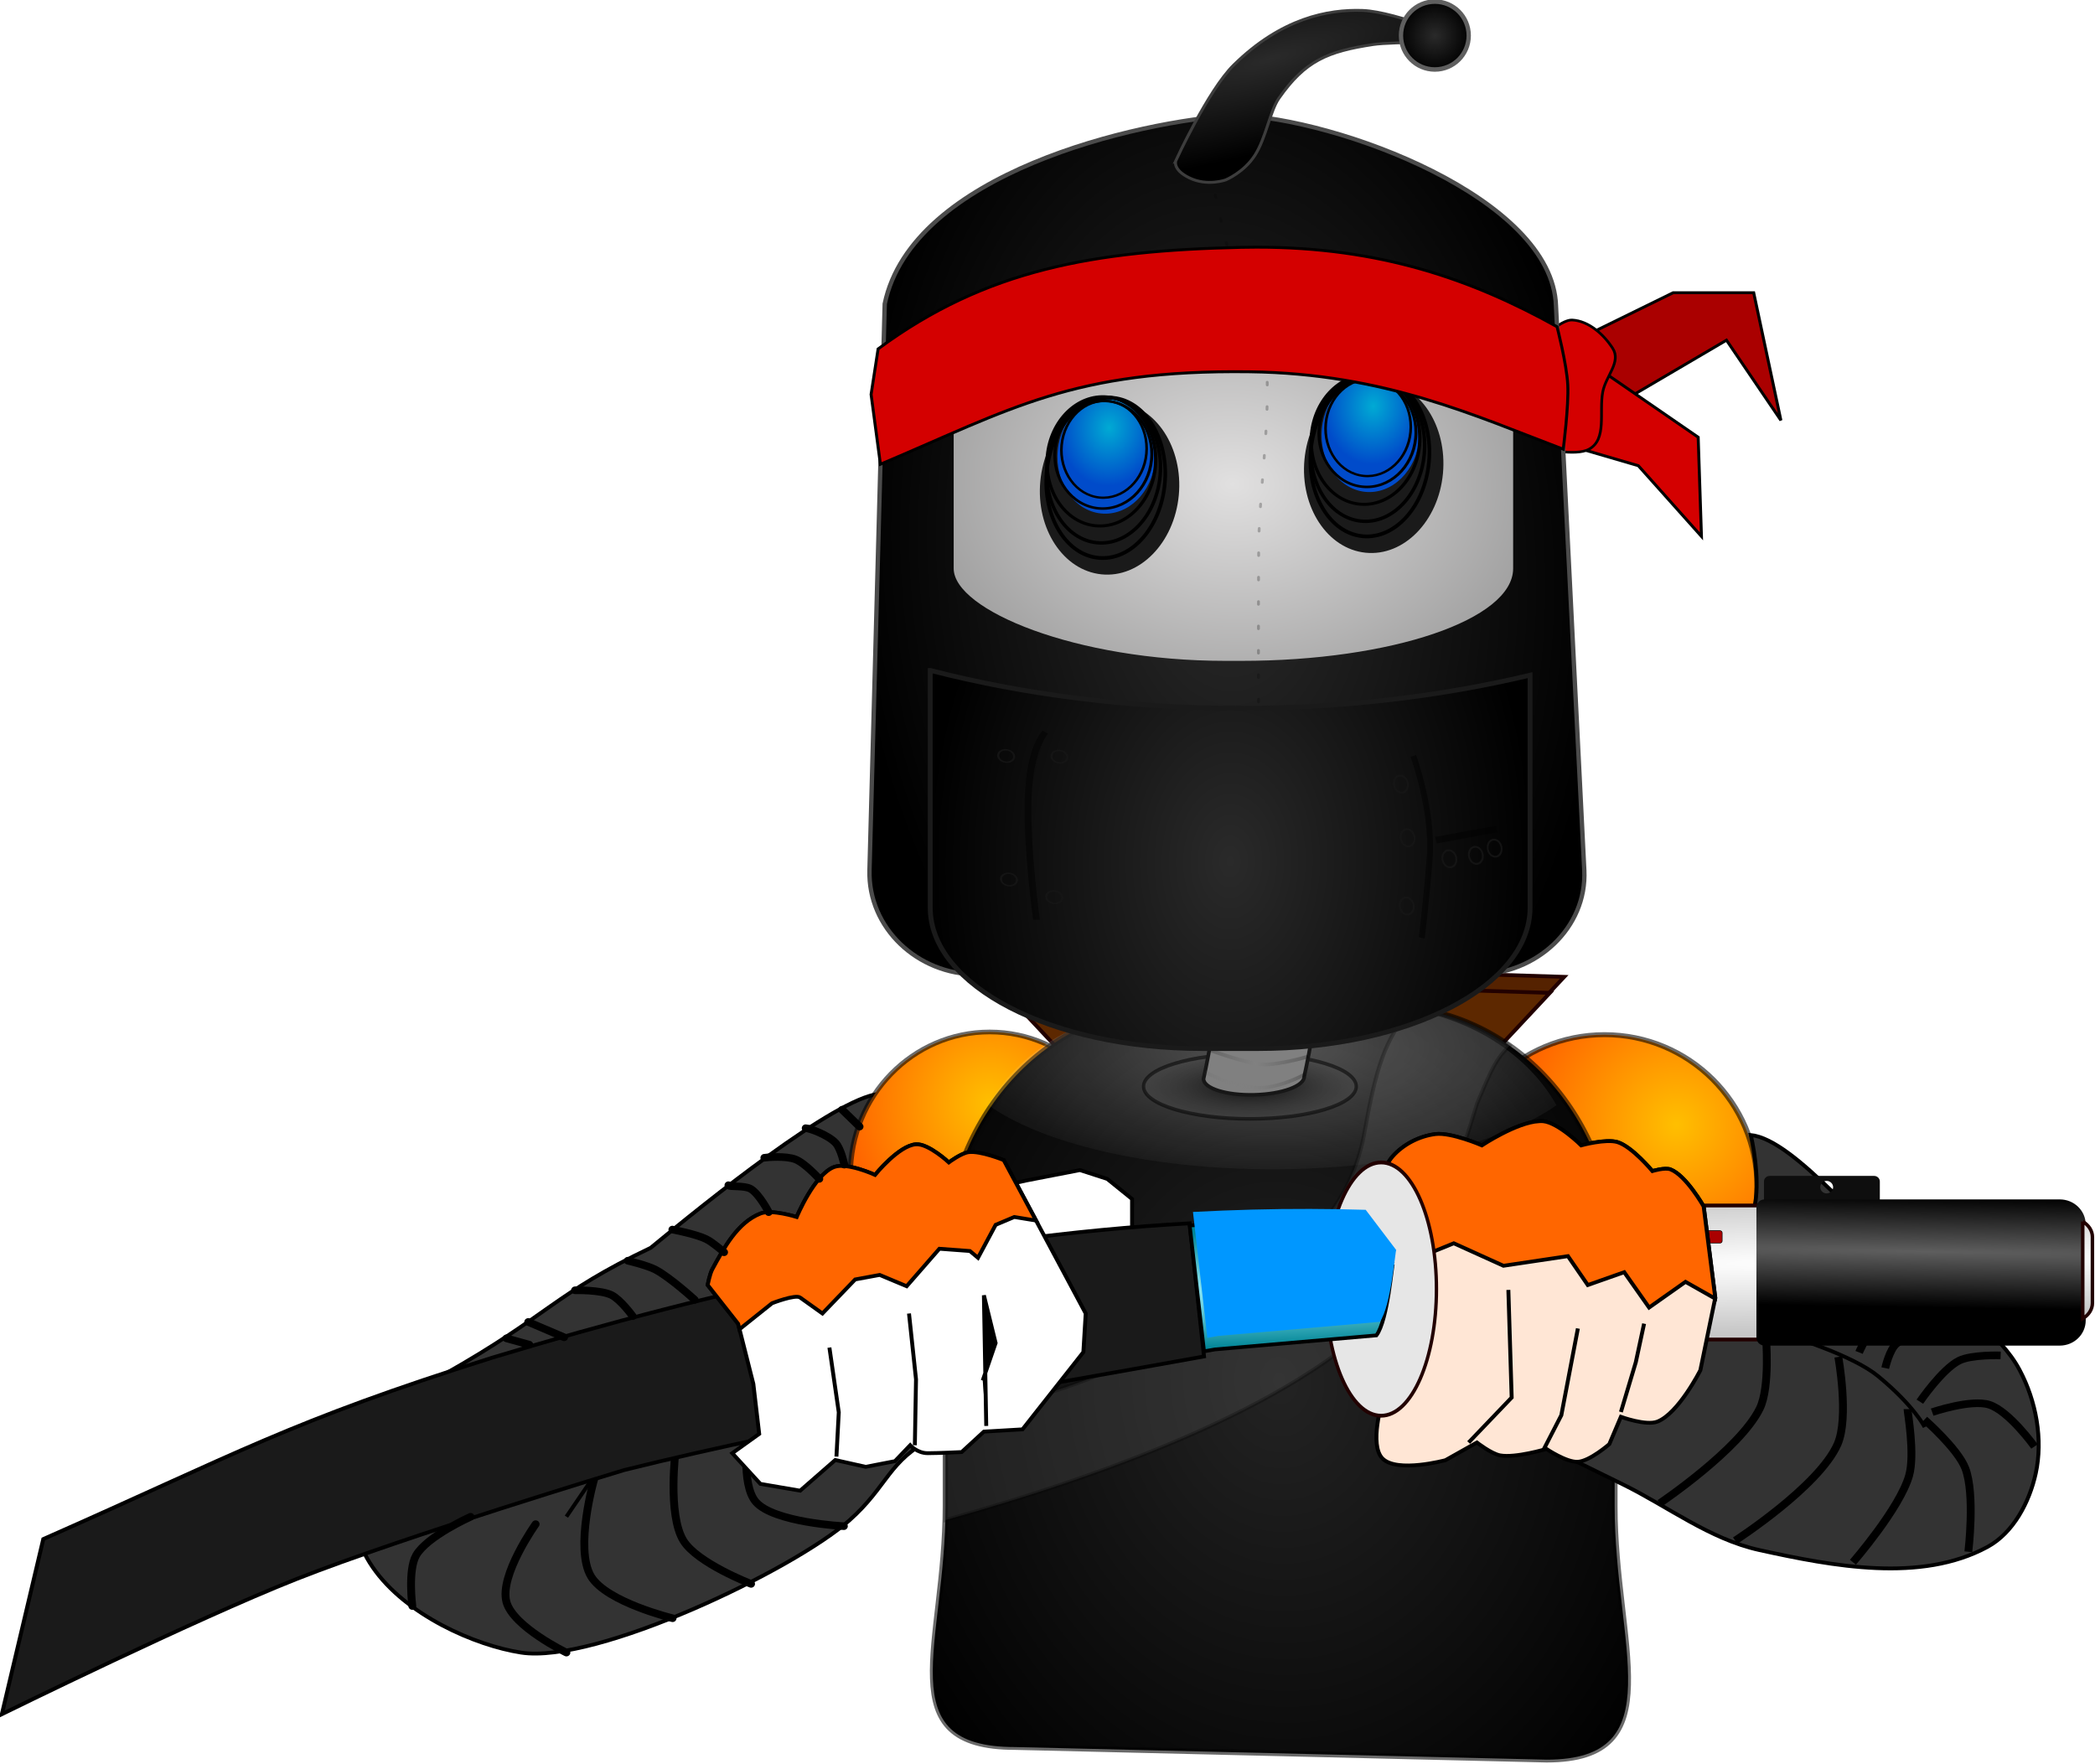 <?xml version="1.0" encoding="UTF-8" standalone="no"?>
<!-- 
	@Author: fitorec
	@license: http://mundosica.com (tm) - 2011 creativeCommons Attribution-NonCommercial CC BY-NC 
	@Description: imagen ninja con su Katana.
	@Generator: Created with Inkscape (http://www.inkscape.org/)
 -->

<svg
   xmlns:dc="http://purl.org/dc/elements/1.1/"
   xmlns:cc="http://creativecommons.org/ns#"
   xmlns:rdf="http://www.w3.org/1999/02/22-rdf-syntax-ns#"
   xmlns:svg="http://www.w3.org/2000/svg"
   xmlns="http://www.w3.org/2000/svg"
   xmlns:xlink="http://www.w3.org/1999/xlink"
   xmlns:sodipodi="http://sodipodi.sourceforge.net/DTD/sodipodi-0.dtd"
   xmlns:inkscape="http://www.inkscape.org/namespaces/inkscape"
   width="361"
   height="304"
   id="svg12486"
   version="1.1"
   inkscape:version="0.48.0 r9654"
   sodipodi:docname="el-chaco-ninja-katana.svg">
  <defs
     id="defs12488">
    <filter
       inkscape:collect="always"
       id="filter7746"
       x="-0.124"
       width="1.248"
       y="-0.126"
       height="1.252"
       color-interpolation-filters="sRGB">
      <feGaussianBlur
         inkscape:collect="always"
         stdDeviation="1.285"
         id="feGaussianBlur7748" />
    </filter>
    <radialGradient
       inkscape:collect="always"
       xlink:href="#linearGradient5061"
       id="radialGradient7942"
       gradientUnits="userSpaceOnUse"
       gradientTransform="matrix(1,0,0,1.133,0,-55.53)"
       cx="436.629"
       cy="400.972"
       fx="436.629"
       fy="400.972"
       r="41.08" />
    <linearGradient
       id="linearGradient5061">
      <stop
         style="stop-color:#ffbf00;stop-opacity:1;"
         offset="0"
         id="stop5063" />
      <stop
         style="stop-color:#ff6600;stop-opacity:1;"
         offset="1"
         id="stop5065" />
    </linearGradient>
    <radialGradient
       inkscape:collect="always"
       xlink:href="#linearGradient5061"
       id="radialGradient7944"
       gradientUnits="userSpaceOnUse"
       gradientTransform="matrix(1,0,0,1.133,0,-55.53)"
       cx="455.602"
       cy="397.219"
       fx="455.602"
       fy="397.219"
       r="41.08" />
    <linearGradient
       id="linearGradient12511">
      <stop
         style="stop-color:#ffbf00;stop-opacity:1;"
         offset="0"
         id="stop12513" />
      <stop
         style="stop-color:#ff6600;stop-opacity:1;"
         offset="1"
         id="stop12515" />
    </linearGradient>
    <radialGradient
       inkscape:collect="always"
       xlink:href="#linearGradient4544-67"
       id="radialGradient7946"
       gradientUnits="userSpaceOnUse"
       gradientTransform="matrix(-1.268,0.071,0.091,1.621,786.446,-231.508)"
       cx="355.828"
       cy="468.391"
       fx="355.828"
       fy="468.391"
       r="90.153" />
    <linearGradient
       id="linearGradient4544-67">
      <stop
         id="stop4546-2"
         offset="0"
         style="stop-color:#232323;stop-opacity:1;" />
      <stop
         id="stop4548-1"
         offset="1"
         style="stop-color:#000000;stop-opacity:1;" />
    </linearGradient>
    <radialGradient
       inkscape:collect="always"
       xlink:href="#linearGradient4997"
       id="radialGradient7948"
       gradientUnits="userSpaceOnUse"
       gradientTransform="matrix(1.158,0.006,-0.004,0.445,-34.836,302.917)"
       cx="355.828"
       cy="359.782"
       fx="355.828"
       fy="359.782"
       r="84.328" />
    <linearGradient
       inkscape:collect="always"
       id="linearGradient4997">
      <stop
         style="stop-color:#ffffff;stop-opacity:1;"
         offset="0"
         id="stop4999" />
      <stop
         style="stop-color:#ffffff;stop-opacity:0;"
         offset="1"
         id="stop5001" />
    </linearGradient>
    <radialGradient
       inkscape:collect="always"
       xlink:href="#linearGradient5027"
       id="radialGradient7950"
       gradientUnits="userSpaceOnUse"
       gradientTransform="matrix(1,0,0,0.296,0,276.116)"
       cx="359.85"
       cy="392.377"
       fx="359.85"
       fy="392.377"
       r="31.984" />
    <linearGradient
       id="linearGradient5027">
      <stop
         style="stop-color:#060606;stop-opacity:1;"
         offset="0"
         id="stop5029" />
      <stop
         style="stop-color:#4d4d4d;stop-opacity:0.497;"
         offset="1"
         id="stop5031" />
    </linearGradient>
    <linearGradient
       inkscape:collect="always"
       xlink:href="#linearGradient4820"
       id="linearGradient7952"
       gradientUnits="userSpaceOnUse"
       spreadMethod="reflect"
       x1="356.923"
       y1="362.716"
       x2="374.27"
       y2="362.716" />
    <linearGradient
       id="linearGradient4820">
      <stop
         style="stop-color:#838383;stop-opacity:1;"
         offset="0"
         id="stop4822" />
      <stop
         style="stop-color:#000000;stop-opacity:1;"
         offset="1"
         id="stop4824" />
    </linearGradient>
    <filter
       inkscape:collect="always"
       id="filter4902"
       x="-0.044"
       width="1.087"
       y="-0.445"
       height="1.891"
       color-interpolation-filters="sRGB">
      <feGaussianBlur
         inkscape:collect="always"
         stdDeviation="0.483"
         id="feGaussianBlur4904" />
    </filter>
    <linearGradient
       inkscape:collect="always"
       xlink:href="#linearGradient4820"
       id="linearGradient7954"
       gradientUnits="userSpaceOnUse"
       spreadMethod="reflect"
       x1="356.923"
       y1="369.285"
       x2="374.661"
       y2="369.285" />
    <linearGradient
       id="linearGradient12536">
      <stop
         style="stop-color:#838383;stop-opacity:1;"
         offset="0"
         id="stop12538" />
      <stop
         style="stop-color:#000000;stop-opacity:1;"
         offset="1"
         id="stop12540" />
    </linearGradient>
    <filter
       inkscape:collect="always"
       id="filter4906"
       x="-0.043"
       width="1.085"
       y="-0.424"
       height="1.849"
       color-interpolation-filters="sRGB">
      <feGaussianBlur
         inkscape:collect="always"
         stdDeviation="0.483"
         id="feGaussianBlur4908" />
    </filter>
    <linearGradient
       inkscape:collect="always"
       xlink:href="#linearGradient4820"
       id="linearGradient7956"
       gradientUnits="userSpaceOnUse"
       spreadMethod="reflect"
       x1="356.923"
       y1="378.722"
       x2="372.969"
       y2="378.722" />
    <linearGradient
       id="linearGradient12545">
      <stop
         style="stop-color:#838383;stop-opacity:1;"
         offset="0"
         id="stop12547" />
      <stop
         style="stop-color:#000000;stop-opacity:1;"
         offset="1"
         id="stop12549" />
    </linearGradient>
    <filter
       inkscape:collect="always"
       id="filter4910"
       x="-0.043"
       width="1.087"
       y="-0.296"
       height="1.593"
       color-interpolation-filters="sRGB">
      <feGaussianBlur
         inkscape:collect="always"
         stdDeviation="0.483"
         id="feGaussianBlur4912" />
    </filter>
    <linearGradient
       inkscape:collect="always"
       xlink:href="#linearGradient4820"
       id="linearGradient7958"
       gradientUnits="userSpaceOnUse"
       spreadMethod="reflect"
       x1="356.923"
       y1="386.593"
       x2="371.798"
       y2="386.593" />
    <linearGradient
       id="linearGradient12554">
      <stop
         style="stop-color:#838383;stop-opacity:1;"
         offset="0"
         id="stop12556" />
      <stop
         style="stop-color:#000000;stop-opacity:1;"
         offset="1"
         id="stop12558" />
    </linearGradient>
    <filter
       inkscape:collect="always"
       id="filter4914"
       x="-0.043"
       width="1.087"
       y="-0.287"
       height="1.573"
       color-interpolation-filters="sRGB">
      <feGaussianBlur
         inkscape:collect="always"
         stdDeviation="0.483"
         id="feGaussianBlur4916" />
    </filter>
    <linearGradient
       inkscape:collect="always"
       xlink:href="#linearGradient4836"
       id="linearGradient7960"
       gradientUnits="userSpaceOnUse"
       spreadMethod="reflect"
       x1="352.455"
       y1="395.625"
       x2="370.888"
       y2="392.905" />
    <linearGradient
       id="linearGradient4836">
      <stop
         id="stop4838"
         offset="0"
         style="stop-color:#838383;stop-opacity:0" />
      <stop
         id="stop4840"
         offset="1"
         style="stop-color:#000000;stop-opacity:1;" />
    </linearGradient>
    <filter
       inkscape:collect="always"
       id="filter4918"
       x="-0.043"
       width="1.086"
       y="-0.261"
       height="1.522"
       color-interpolation-filters="sRGB">
      <feGaussianBlur
         inkscape:collect="always"
         stdDeviation="0.483"
         id="feGaussianBlur4920" />
    </filter>
    <filter
       inkscape:collect="always"
       id="filter5113"
       color-interpolation-filters="sRGB">
      <feGaussianBlur
         inkscape:collect="always"
         stdDeviation="0.305"
         id="feGaussianBlur5115" />
    </filter>
    <filter
       inkscape:collect="always"
       id="filter5124"
       color-interpolation-filters="sRGB">
      <feGaussianBlur
         inkscape:collect="always"
         stdDeviation="0.305"
         id="feGaussianBlur5126" />
    </filter>
    <radialGradient
       inkscape:collect="always"
       xlink:href="#linearGradient10299"
       id="radialGradient7962"
       gradientUnits="userSpaceOnUse"
       gradientTransform="matrix(1.042,-0.059,0.094,1.668,-79.157,-130.763)"
       cx="1210.272"
       cy="302.068"
       fx="1210.272"
       fy="302.068"
       r="121.589" />
    <linearGradient
       id="linearGradient10299">
      <stop
         id="stop10301"
         offset="0"
         style="stop-color:#2a2a2a;stop-opacity:1;" />
      <stop
         id="stop10303"
         offset="1"
         style="stop-color:#000000;stop-opacity:1;" />
    </linearGradient>
    <radialGradient
       inkscape:collect="always"
       xlink:href="#linearGradient10299"
       id="radialGradient7964"
       gradientUnits="userSpaceOnUse"
       gradientTransform="matrix(2.167,-0.65,0.176,0.587,-1451.099,853.95)"
       cx="1225.25"
       cy="118.48"
       fx="1225.25"
       fy="118.48"
       r="49.806" />
    <linearGradient
       id="linearGradient12577">
      <stop
         id="stop12579"
         offset="0"
         style="stop-color:#2a2a2a;stop-opacity:1;" />
      <stop
         id="stop12581"
         offset="1"
         style="stop-color:#000000;stop-opacity:1;" />
    </linearGradient>
    <radialGradient
       inkscape:collect="always"
       xlink:href="#linearGradient10299"
       id="radialGradient7966"
       gradientUnits="userSpaceOnUse"
       gradientTransform="matrix(1,0,0,0.969,0,3.142)"
       cx="1119.62"
       cy="100.308"
       fx="1119.62"
       fy="100.308"
       r="8.306" />
    <linearGradient
       id="linearGradient12584">
      <stop
         id="stop12586"
         offset="0"
         style="stop-color:#2a2a2a;stop-opacity:1;" />
      <stop
         id="stop12588"
         offset="1"
         style="stop-color:#000000;stop-opacity:1;" />
    </linearGradient>
    <radialGradient
       inkscape:collect="always"
       xlink:href="#linearGradient10287"
       id="radialGradient7968"
       gradientUnits="userSpaceOnUse"
       gradientTransform="matrix(1.652,0.076,-0.059,1.284,-774.59,-170.189)"
       cx="1212.466"
       cy="275.206"
       fx="1212.466"
       fy="275.206"
       r="94.569" />
    <linearGradient
       id="linearGradient10287">
      <stop
         id="stop10289"
         offset="0"
         style="stop-color: rgb(225, 224, 224); stop-opacity: 1;" />
      <stop
         id="stop10291"
         offset="1"
         style="stop-color: rgb(130, 130, 130); stop-opacity: 1;" />
    </linearGradient>
    <filter
       inkscape:collect="always"
       id="filter4159"
       x="-0.325"
       width="1.649"
       y="-0.286"
       height="1.571"
       color-interpolation-filters="sRGB">
      <feGaussianBlur
         inkscape:collect="always"
         stdDeviation="4.25"
         id="feGaussianBlur4161" />
    </filter>
    <radialGradient
       inkscape:collect="always"
       xlink:href="#linearGradient4188"
       id="radialGradient7970"
       gradientUnits="userSpaceOnUse"
       gradientTransform="matrix(1,0,0,1.136,0,-31.394)"
       cx="350.714"
       cy="222.772"
       fx="350.714"
       fy="222.772"
       r="15.714" />
    <linearGradient
       id="linearGradient4188">
      <stop
         style="stop-color:#00aad4;stop-opacity:1;"
         offset="0"
         id="stop4190" />
      <stop
         style="stop-color:#004bca;stop-opacity:1;"
         offset="1"
         id="stop4192" />
    </linearGradient>
    <filter
       inkscape:collect="always"
       id="filter4212"
       color-interpolation-filters="sRGB">
      <feGaussianBlur
         inkscape:collect="always"
         stdDeviation="0.567"
         id="feGaussianBlur4214" />
    </filter>
    <filter
       inkscape:collect="always"
       id="filter4397"
       x="-0.167"
       width="1.334"
       y="-0.013"
       height="1.026"
       color-interpolation-filters="sRGB">
      <feGaussianBlur
         inkscape:collect="always"
         stdDeviation="0.614"
         id="feGaussianBlur4399" />
    </filter>
    <filter
       color-interpolation-filters="sRGB"
       inkscape:collect="always"
       id="filter4159-8"
       x="-0.325"
       width="1.649"
       y="-0.286"
       height="1.571">
      <feGaussianBlur
         inkscape:collect="always"
         stdDeviation="4.25"
         id="feGaussianBlur4161-1" />
    </filter>
    <radialGradient
       inkscape:collect="always"
       xlink:href="#linearGradient4188-8"
       id="radialGradient7972"
       gradientUnits="userSpaceOnUse"
       gradientTransform="matrix(1,0,0,1.136,0,-31.394)"
       cx="350.714"
       cy="222.772"
       fx="350.714"
       fy="222.772"
       r="15.714" />
    <linearGradient
       id="linearGradient4188-8">
      <stop
         style="stop-color:#00aad4;stop-opacity:1;"
         offset="0"
         id="stop4190-1" />
      <stop
         style="stop-color:#004bca;stop-opacity:1;"
         offset="1"
         id="stop4192-2" />
    </linearGradient>
    <filter
       color-interpolation-filters="sRGB"
       inkscape:collect="always"
       id="filter4212-9">
      <feGaussianBlur
         inkscape:collect="always"
         stdDeviation="0.567"
         id="feGaussianBlur4214-8" />
    </filter>
    <filter
       color-interpolation-filters="sRGB"
       inkscape:collect="always"
       id="filter4401-1">
      <feGaussianBlur
         inkscape:collect="always"
         stdDeviation="0.614"
         id="feGaussianBlur4403-8" />
    </filter>
    <radialGradient
       inkscape:collect="always"
       xlink:href="#linearGradient10299"
       id="radialGradient7974"
       gradientUnits="userSpaceOnUse"
       gradientTransform="matrix(1,0.015,-0.022,1.489,8.904,-216.113)"
       cx="1211.359"
       cy="406.316"
       fx="1211.359"
       fy="406.316"
       r="102.212" />
    <linearGradient
       id="linearGradient12615">
      <stop
         id="stop12617"
         offset="0"
         style="stop-color:#2a2a2a;stop-opacity:1;" />
      <stop
         id="stop12619"
         offset="1"
         style="stop-color:#000000;stop-opacity:1;" />
    </linearGradient>
    <filter
       inkscape:collect="always"
       id="filter4439"
       x="-0.452"
       width="1.904"
       y="-0.025"
       height="1.051"
       color-interpolation-filters="sRGB">
      <feGaussianBlur
         inkscape:collect="always"
         stdDeviation="0.416"
         id="feGaussianBlur4441" />
    </filter>
    <filter
       inkscape:collect="always"
       id="filter4469"
       x="-0.263"
       width="1.526"
       y="-0.219"
       height="1.439"
       color-interpolation-filters="sRGB">
      <feGaussianBlur
         inkscape:collect="always"
         stdDeviation="0.428"
         id="feGaussianBlur4471" />
    </filter>
    <filter
       color-interpolation-filters="sRGB"
       inkscape:collect="always"
       id="filter4469-1"
       x="-0.263"
       width="1.526"
       y="-0.219"
       height="1.439">
      <feGaussianBlur
         inkscape:collect="always"
         stdDeviation="0.428"
         id="feGaussianBlur4471-7" />
    </filter>
    <filter
       inkscape:collect="always"
       id="filter4435"
       x="-0.372"
       width="1.744"
       y="-0.036"
       height="1.072"
       color-interpolation-filters="sRGB">
      <feGaussianBlur
         inkscape:collect="always"
         stdDeviation="0.416"
         id="feGaussianBlur4437" />
    </filter>
    <filter
       inkscape:collect="always"
       id="filter4431"
       x="-0.097"
       width="1.194"
       y="-0.387"
       height="1.775"
       color-interpolation-filters="sRGB">
      <feGaussianBlur
         inkscape:collect="always"
         stdDeviation="0.416"
         id="feGaussianBlur4433" />
    </filter>
    <radialGradient
       inkscape:collect="always"
       xlink:href="#linearGradient7214"
       id="radialGradient7976"
       gradientUnits="userSpaceOnUse"
       gradientTransform="matrix(5.956,-0.116,0.006,0.293,-2847.164,378.534)"
       cx="573.945"
       cy="430.969"
       fx="573.945"
       fy="430.969"
       r="61.807" />
    <linearGradient
       id="linearGradient7214">
      <stop
         style="stop-color:#ffffff;stop-opacity:1;"
         offset="0"
         id="stop7216" />
      <stop
         style="stop-color:#c7c7c7;stop-opacity:1;"
         offset="1"
         id="stop7218" />
    </linearGradient>
    <radialGradient
       inkscape:collect="always"
       xlink:href="#linearGradient7222"
       id="radialGradient7978"
       gradientUnits="userSpaceOnUse"
       gradientTransform="matrix(12.974,0.221,-0.006,0.349,-7108.02,154.893)"
       cx="593.947"
       cy="428.192"
       fx="593.947"
       fy="428.192"
       r="41.969" />
    <linearGradient
       id="linearGradient7222">
      <stop
         style="stop-color:#5e5e5e;stop-opacity:1;"
         offset="0"
         id="stop7224" />
      <stop
         style="stop-color:#000000;stop-opacity:1;"
         offset="1"
         id="stop7226" />
    </linearGradient>
    <radialGradient
       inkscape:collect="always"
       xlink:href="#linearGradient7214"
       id="radialGradient7980"
       gradientUnits="userSpaceOnUse"
       gradientTransform="matrix(5.956,-0.092,0.006,0.232,-2844.957,390.98)"
       cx="573.945"
       cy="430.969"
       fx="573.945"
       fy="430.969"
       r="61.807" />
    <linearGradient
       id="linearGradient12672">
      <stop
         style="stop-color:#ffffff;stop-opacity:1;"
         offset="0"
         id="stop12674" />
      <stop
         style="stop-color:#c7c7c7;stop-opacity:1;"
         offset="1"
         id="stop12676" />
    </linearGradient>
    <filter
       inkscape:collect="always"
       id="filter7288"
       x="-0.352"
       width="1.705"
       y="-0.738"
       height="2.477"
       color-interpolation-filters="sRGB">
      <feGaussianBlur
         inkscape:collect="always"
         stdDeviation="0.964"
         id="feGaussianBlur7290" />
    </filter>
    <filter
       inkscape:collect="always"
       id="filter7750"
       x="-0.156"
       width="1.312"
       y="-0.087"
       height="1.175"
       color-interpolation-filters="sRGB">
      <feGaussianBlur
         inkscape:collect="always"
         stdDeviation="1.285"
         id="feGaussianBlur7752" />
    </filter>
    <filter
       inkscape:collect="always"
       id="filter7754"
       x="-0.137"
       width="1.274"
       y="-0.085"
       height="1.169"
       color-interpolation-filters="sRGB">
      <feGaussianBlur
         inkscape:collect="always"
         stdDeviation="1.285"
         id="feGaussianBlur7756" />
    </filter>
    <filter
       inkscape:collect="always"
       id="filter7758"
       x="-0.199"
       width="1.397"
       y="-0.091"
       height="1.183"
       color-interpolation-filters="sRGB">
      <feGaussianBlur
         inkscape:collect="always"
         stdDeviation="1.285"
         id="feGaussianBlur7760" />
    </filter>
    <filter
       inkscape:collect="always"
       id="filter7762"
       x="-0.203"
       width="1.407"
       y="-0.132"
       height="1.263"
       color-interpolation-filters="sRGB">
      <feGaussianBlur
         inkscape:collect="always"
         stdDeviation="1.285"
         id="feGaussianBlur7764" />
    </filter>
    <radialGradient
       inkscape:collect="always"
       xlink:href="#linearGradient7140"
       id="radialGradient7982"
       gradientUnits="userSpaceOnUse"
       gradientTransform="matrix(5.283,-0.209,0.023,0.585,-1643.77,299.047)"
       cx="380.913"
       cy="528.34"
       fx="380.913"
       fy="528.34"
       r="26.399" />
    <linearGradient
       id="linearGradient7140">
      <stop
         style="stop-color:#9ff4ff;stop-opacity:1;"
         offset="0"
         id="stop7142" />
      <stop
         style="stop-color:#008495;stop-opacity:1;"
         offset="1"
         id="stop7144" />
    </linearGradient>
    <filter
       inkscape:collect="always"
       id="filter7168"
       x="-0.496"
       width="1.992"
       y="-0.759"
       height="2.518"
       color-interpolation-filters="sRGB">
      <feGaussianBlur
         inkscape:collect="always"
         stdDeviation="10.711"
         id="feGaussianBlur7170" />
    </filter>
    <filter
       inkscape:collect="always"
       id="filter7346"
       x="-0.176"
       width="1.352"
       y="-0.11"
       height="1.221"
       color-interpolation-filters="sRGB">
      <feGaussianBlur
         inkscape:collect="always"
         stdDeviation="2.003"
         id="feGaussianBlur7348" />
    </filter>
    <filter
       inkscape:collect="always"
       id="filter7350"
       x="-0.175"
       width="1.35"
       y="-0.1"
       height="1.199"
       color-interpolation-filters="sRGB">
      <feGaussianBlur
         inkscape:collect="always"
         stdDeviation="2.003"
         id="feGaussianBlur7352" />
    </filter>
    <filter
       inkscape:collect="always"
       id="filter7354"
       x="-0.322"
       width="1.645"
       y="-0.12"
       height="1.239"
       color-interpolation-filters="sRGB">
      <feGaussianBlur
         inkscape:collect="always"
         stdDeviation="2.003"
         id="feGaussianBlur7356" />
    </filter>
    <filter
       inkscape:collect="always"
       id="filter7358"
       x="-0.408"
       width="1.816"
       y="-0.139"
       height="1.277"
       color-interpolation-filters="sRGB">
      <feGaussianBlur
         inkscape:collect="always"
         stdDeviation="2.003"
         id="feGaussianBlur7360" />
    </filter>
    <filter
       inkscape:collect="always"
       id="filter7362"
       x="-0.184"
       width="1.369"
       y="-0.423"
       height="1.846"
       color-interpolation-filters="sRGB">
      <feGaussianBlur
         inkscape:collect="always"
         stdDeviation="2.003"
         id="feGaussianBlur7364" />
    </filter>
    <filter
       inkscape:collect="always"
       id="filter7366"
       x="-0.233"
       width="1.467"
       y="-0.395"
       height="1.79"
       color-interpolation-filters="sRGB">
      <feGaussianBlur
         inkscape:collect="always"
         stdDeviation="2.003"
         id="feGaussianBlur7368" />
    </filter>
    <filter
       inkscape:collect="always"
       id="filter7370"
       x="-0.336"
       width="1.672"
       y="-0.545"
       height="2.09"
       color-interpolation-filters="sRGB">
      <feGaussianBlur
         inkscape:collect="always"
         stdDeviation="2.003"
         id="feGaussianBlur7372" />
    </filter>
    <filter
       inkscape:collect="always"
       id="filter7374"
       x="-0.584"
       width="2.167"
       y="-0.598"
       height="2.196"
       color-interpolation-filters="sRGB">
      <feGaussianBlur
         inkscape:collect="always"
         stdDeviation="2.003"
         id="feGaussianBlur7376" />
    </filter>
    <filter
       inkscape:collect="always"
       id="filter7766"
       x="-0.529"
       width="2.059"
       y="-1.853"
       height="4.705"
       color-interpolation-filters="sRGB">
      <feGaussianBlur
         inkscape:collect="always"
         stdDeviation="1.285"
         id="feGaussianBlur7768" />
    </filter>
    <filter
       inkscape:collect="always"
       id="filter7770"
       x="-0.337"
       width="1.674"
       y="-0.767"
       height="2.533"
       color-interpolation-filters="sRGB">
      <feGaussianBlur
         inkscape:collect="always"
         stdDeviation="1.285"
         id="feGaussianBlur7772" />
    </filter>
    <filter
       inkscape:collect="always"
       id="filter7774"
       x="-0.21"
       width="1.419"
       y="-0.453"
       height="1.907"
       color-interpolation-filters="sRGB">
      <feGaussianBlur
         inkscape:collect="always"
         stdDeviation="1.285"
         id="feGaussianBlur7776" />
    </filter>
    <filter
       inkscape:collect="always"
       id="filter7778"
       x="-0.181"
       width="1.361"
       y="-0.3"
       height="1.601"
       color-interpolation-filters="sRGB">
      <feGaussianBlur
         inkscape:collect="always"
         stdDeviation="1.285"
         id="feGaussianBlur7780" />
    </filter>
    <filter
       inkscape:collect="always"
       id="filter7782"
       x="-0.234"
       width="1.468"
       y="-0.517"
       height="2.034"
       color-interpolation-filters="sRGB">
      <feGaussianBlur
         inkscape:collect="always"
         stdDeviation="1.285"
         id="feGaussianBlur7784" />
    </filter>
    <filter
       inkscape:collect="always"
       id="filter7786"
       x="-0.3"
       width="1.601"
       y="-0.436"
       height="1.872"
       color-interpolation-filters="sRGB">
      <feGaussianBlur
         inkscape:collect="always"
         stdDeviation="1.285"
         id="feGaussianBlur7788" />
    </filter>
    <filter
       inkscape:collect="always"
       id="filter7790"
       x="-0.22"
       width="1.44"
       y="-0.536"
       height="2.071"
       color-interpolation-filters="sRGB">
      <feGaussianBlur
         inkscape:collect="always"
         stdDeviation="1.285"
         id="feGaussianBlur7792" />
    </filter>
    <filter
       inkscape:collect="always"
       id="filter7798"
       x="-0.313"
       width="1.626"
       y="-0.322"
       height="1.644"
       color-interpolation-filters="sRGB">
      <feGaussianBlur
         inkscape:collect="always"
         stdDeviation="1.285"
         id="feGaussianBlur7800" />
    </filter>
    <filter
       inkscape:collect="always"
       id="filter7794"
       x="-0.695"
       width="2.389"
       y="-0.695"
       height="2.389"
       color-interpolation-filters="sRGB">
      <feGaussianBlur
         inkscape:collect="always"
         stdDeviation="1.285"
         id="feGaussianBlur7796" />
    </filter>
  </defs>
  <sodipodi:namedview
     id="base"
     pagecolor="#ffffff"
     bordercolor="#666666"
     borderopacity="1.0"
     inkscape:pageopacity="0.0"
     inkscape:pageshadow="2"
     inkscape:zoom="0.35"
     inkscape:cx="350"
     inkscape:cy="520"
     inkscape:document-units="px"
     inkscape:current-layer="layer1"
     showgrid="false"
     inkscape:window-width="1366"
     inkscape:window-height="691"
     inkscape:window-x="0"
     inkscape:window-y="25"
     inkscape:window-maximized="1" />
  <g
     inkscape:label="Capa 1"
     inkscape:groupmode="layer"
     id="layer1"
     transform="translate(0,-748.362)">
    <g
       id="g7813"
       transform="matrix(0.676,0,0,0.656,-34.983,623.517)">
      <g
         style="fill:#333333;fill-opacity:1"
         transform="matrix(-1,0,0,1,768.423,-7.766)"
         id="g7322">
        <path
           sodipodi:nodetypes="csssscccsccc"
           inkscape:connector-curvature="0"
           id="path7324"
           d="m 389.499,538.477 c 0,0 27.952,16.52 42.196,24.3 11.086,6.055 35.706,7.264 46.974,12.972 11.567,5.859 11.663,12.748 21.533,21.722 14.336,13.034 64.505,37.753 83.638,34.703 23.318,-3.717 71.119,-31.805 19.552,-73.129 -26.537,-15.414 -27.963,-21.115 -52.588,-33.201 -14.472,-12.309 -46.942,-39.254 -58.187,-40.443 1.136,5.076 7.728,17.066 6.123,22.921 -2.857,10.423 -29.775,21.891 -29.775,21.891 l -34.547,-7.946 z"
           style="fill:#333333;fill-opacity:1;stroke:#000000;stroke-width:1px;stroke-linecap:butt;stroke-linejoin:miter;stroke-opacity:1" />
        <path
           sodipodi:nodetypes="csc"
           inkscape:connector-curvature="0"
           id="path7326"
           d="m 509.851,541.914 c 0,0 14.441,4.642 20.585,9.845 9.258,7.84 11.933,13.425 11.933,13.425"
           style="fill:#333333;fill-opacity:1;stroke:#000000;stroke-width:1px;stroke-linecap:butt;stroke-linejoin:miter;stroke-opacity:1" />
      </g>
      <path
         inkscape:connector-curvature="0"
         id="path7378"
         d="m 209.077,569.092 -12.945,19.613"
         style="fill:none;stroke:#000000;stroke-width:1px;stroke-linecap:butt;stroke-linejoin:miter;stroke-opacity:1" />
      <path
         sodipodi:nodetypes="csc"
         inkscape:connector-curvature="0"
         id="path7382"
         d="m 242.42,566.738 c 0,0 -1.891,13.379 1.961,18.044 4.53,5.485 22.478,6.415 22.478,6.415"
         style="fill:none;stroke:#000000;stroke-width:2;stroke-linecap:round;stroke-linejoin:miter;stroke-miterlimit:4;stroke-opacity:1;stroke-dasharray:none;filter:url(#filter7746)" />
      <path
         sodipodi:type="arc"
         style="fill:url(#radialGradient7942);fill-opacity:1;stroke:#000000;stroke-width:1.5;stroke-linecap:round;stroke-miterlimit:4;stroke-opacity:0.583;stroke-dasharray:none;stroke-dashoffset:0"
         id="path5069"
         sodipodi:cx="455.60172"
         sodipodi:cy="417.48602"
         sodipodi:rx="40.330246"
         sodipodi:ry="45.794346"
         d="m 495.932,417.486 c 0,25.292 -18.056,45.794 -40.33,45.794 -22.274,0 -40.33,-20.503 -40.33,-45.794 0,-25.292 18.056,-45.794 40.33,-45.794 22.274,0 40.33,20.503 40.33,45.794 z"
         transform="matrix(-0.966,0,0,0.871,900.857,138.347)" />
      <path
         transform="matrix(-0.881,0,0,0.819,705.414,156.969)"
         d="m 495.932,417.486 c 0,25.292 -18.056,45.794 -40.33,45.794 -22.274,0 -40.33,-20.503 -40.33,-45.794 0,-25.292 18.056,-45.794 40.33,-45.794 22.274,0 40.33,20.503 40.33,45.794 z"
         sodipodi:ry="45.794346"
         sodipodi:rx="40.330246"
         sodipodi:cy="417.48602"
         sodipodi:cx="455.60172"
         id="path5035"
         style="fill:url(#radialGradient7944);fill-opacity:1;stroke:#000000;stroke-width:1.5;stroke-linecap:round;stroke-miterlimit:4;stroke-opacity:0.583;stroke-dasharray:none;stroke-dashoffset:0"
         sodipodi:type="arc" />
      <g
         id="g7762">
        <path
           style="fill:#552200;stroke:#220000;stroke-width:1px;stroke-linecap:butt;stroke-linejoin:miter;stroke-opacity:1"
           d="m 396.529,479.912 28.582,-33.816 25.362,0.805 -35.426,39.049 z"
           id="path7742"
           inkscape:connector-curvature="0" />
        <path
           style="fill:#5d2800;fill-opacity:1;stroke:#220000;stroke-width:1px;stroke-linecap:butt;stroke-linejoin:miter;stroke-opacity:1"
           d="m 392.873,484.125 28.582,-33.816 25.362,0.805 -35.426,39.049 z"
           id="path7742-3"
           inkscape:connector-curvature="0" />
      </g>
      <g
         transform="matrix(-1,0,0,1,754.25,-0.707)"
         id="g7766">
        <path
           inkscape:connector-curvature="0"
           id="path7768"
           d="m 396.529,479.912 28.582,-33.816 25.362,0.805 -35.426,39.049 z"
           style="fill:#552200;stroke:#220000;stroke-width:1px;stroke-linecap:butt;stroke-linejoin:miter;stroke-opacity:1" />
        <path
           inkscape:connector-curvature="0"
           id="path7770"
           d="m 392.873,484.125 28.582,-33.816 25.362,0.805 -35.426,39.049 z"
           style="fill:#5d2800;fill-opacity:1;stroke:#220000;stroke-width:1px;stroke-linecap:butt;stroke-linejoin:miter;stroke-opacity:1" />
      </g>
      <path
         inkscape:connector-curvature="0"
         sodipodi:nodetypes="ccccccccc"
         id="rect4937"
         d="m 405.14,454.646 -54.17,0 c -32.238,0 -58.192,29.372 -58.192,65.856 l 0,65.438 c 0,36.484 -14.523,63.28 17.715,63.28 l 135.492,3.312 c 32.238,0 17.347,-30.108 17.347,-66.592 l 0,-65.438 c 0,-36.484 -25.954,-65.856 -58.192,-65.856 z"
         style="fill:url(#radialGradient7946);fill-opacity:1;stroke:#000000;stroke-width:1.478;stroke-miterlimit:4;stroke-opacity:0.583" />
      <path
         id="rect4937-8"
         d="m 351.499,454.617 c -21.203,0 -39.394,10.614 -47.816,25.989 13.562,10.005 40.872,16.841 72.395,16.841 31.523,0 58.859,-6.836 72.422,-16.841 -8.422,-15.375 -26.613,-25.989 -47.816,-25.989 l -49.184,0 z"
         style="opacity:0.297;fill:url(#radialGradient7948);fill-opacity:1;stroke:none"
         inkscape:connector-curvature="0" />
      <path
         transform="matrix(0.861,0,0,0.949,60.525,103.325)"
         d="m 391.334,392.377 c 0,4.958 -14.096,8.977 -31.484,8.977 -17.388,0 -31.484,-4.019 -31.484,-8.977 0,-4.958 14.096,-8.977 31.484,-8.977 17.388,0 31.484,4.019 31.484,8.977 z"
         sodipodi:ry="8.9767323"
         sodipodi:rx="31.483612"
         sodipodi:cy="392.3772"
         sodipodi:cx="359.84988"
         id="path5005"
         style="opacity:0.91;fill:url(#radialGradient7950);fill-opacity:1;stroke:#000000;stroke-opacity:0.583"
         sodipodi:type="arc" />
      <path
         id="path7772"
         d="m 411.719,455.094 c -7.021,7.854 -9.31,16.272 -12.188,32.75 -3.051,17.469 -12.897,26.592 -20.656,34.594 -13.97,14.406 -25.244,19.038 -43.469,27.438 -12.642,5.827 -26.25,9.314 -39.656,13.062 -0.886,0.248 -1.928,0.514 -2.969,0.781 l 0,22.219 c 0,1.226 -7.7e-4,2.453 -0.031,3.656 40.923,-11.814 92.897,-30.984 115.219,-58.281 6.925,-8.725 10.826,-19.68 13.938,-30.375 2.022,-6.952 4.353,-13.727 6.344,-20.688 4.025,-9.898 4.905,-11.735 8.25,-15.25 -7.301,-5.281 -15.716,-8.76 -24.781,-9.906 z"
         style="opacity:0.259;fill:#666666;stroke:#000000;stroke-width:1px;stroke-linecap:butt;stroke-linejoin:miter;stroke-opacity:1"
         inkscape:connector-curvature="0" />
      <path
         sodipodi:nodetypes="cczcsczcc"
         id="rect3621"
         d="m 369.738,409.649 c 7.112,-0.182 12.889,1.678 12.953,4.169 0,0 4.975,21.328 5.227,31.202 0.252,9.874 -3.713,28.044 -3.713,28.044 0.064,2.492 -5.611,4.644 -12.723,4.826 -7.112,0.182 -12.889,-1.678 -12.953,-4.169 0,0 3.965,-18.17 3.713,-28.044 -0.252,-9.874 -5.227,-31.202 -5.227,-31.202 -0.064,-2.492 5.611,-4.644 12.723,-4.826 z"
         style="fill:#808080;fill-opacity:1;stroke:#171717;stroke-width:0.946;stroke-opacity:1"
         inkscape:connector-curvature="0" />
      <g
         transform="matrix(0.946,0,0,0.946,33.998,102.285)"
         id="g4929">
        <g
           id="g4922">
          <path
             sodipodi:nodetypes="czc"
             id="path4794"
             d="m 347.23,361.414 c 0,0 9.803,2.669 14.311,2.602 4.508,-0.067 12.229,-2.602 12.229,-2.602"
             style="opacity:0.5;fill:none;stroke:url(#linearGradient7952);stroke-width:1px;stroke-linecap:butt;stroke-linejoin:miter;stroke-opacity:1;filter:url(#filter4902)"
             inkscape:connector-curvature="0" />
          <path
             sodipodi:nodetypes="czc"
             id="path4796"
             d="m 346.97,367.919 c 0,0 9.961,2.728 14.571,2.732 4.61,0.004 12.619,-2.342 12.619,-2.342"
             style="opacity:0.5;fill:none;stroke:url(#linearGradient7954);stroke-width:1px;stroke-linecap:butt;stroke-linejoin:miter;stroke-opacity:1;filter:url(#filter4906)"
             inkscape:connector-curvature="0" />
          <path
             sodipodi:nodetypes="czc"
             id="path4798"
             d="m 345.799,376.765 c 0,0 9.589,3.723 14.051,3.903 4.461,0.18 12.619,-2.212 12.619,-2.212"
             style="opacity:0.5;fill:none;stroke:url(#linearGradient7956);stroke-width:1px;stroke-linecap:butt;stroke-linejoin:miter;stroke-opacity:1;filter:url(#filter4910)"
             inkscape:connector-curvature="0" />
          <path
             sodipodi:nodetypes="czc"
             id="path4800"
             d="m 344.628,384.571 c 0,0 9.97,3.841 14.441,4.033 4.471,0.192 12.229,-2.212 12.229,-2.212"
             style="opacity:0.5;fill:none;stroke:url(#linearGradient7958);stroke-width:1px;stroke-linecap:butt;stroke-linejoin:miter;stroke-opacity:1;filter:url(#filter4914)"
             inkscape:connector-curvature="0" />
          <path
             sodipodi:nodetypes="czc"
             id="path4802"
             d="m 343.458,390.686 c 0,0 7.269,4.124 13.66,4.423 6.392,0.299 13.27,-3.773 13.27,-3.773"
             style="opacity:0.5;fill:none;stroke:url(#linearGradient7960);stroke-width:1px;stroke-linecap:butt;stroke-linejoin:miter;stroke-opacity:1;filter:url(#filter4918)"
             inkscape:connector-curvature="0" />
        </g>
      </g>
      <g
         style="fill:#333333"
         id="g7318">
        <path
           style="fill:#333333;stroke:#000000;stroke-width:1px;stroke-linecap:butt;stroke-linejoin:miter;stroke-opacity:1"
           d="m 389.499,538.477 c 0,0 27.952,16.52 42.196,24.3 11.086,6.055 22.392,11.702 33.661,17.41 11.567,5.859 22.203,14.412 34.847,17.284 18.894,4.291 41.192,8.625 58.12,-0.801 6.676,-3.717 10.752,-11.844 12.34,-19.318 1.903,-8.958 0.102,-19.028 -4.099,-27.165 -5.116,-9.911 -15.584,-16.007 -24.081,-23.233 -14.472,-12.309 -33.212,-37.313 -44.457,-38.501 1.136,5.076 2.32,14.015 0.715,19.87 -2.857,10.423 -29.775,21.891 -29.775,21.891 l -34.547,-7.946 z"
           id="path7310"
           inkscape:connector-curvature="0"
           sodipodi:nodetypes="cssssssscsccc" />
        <path
           style="fill:#333333;stroke:#000000;stroke-width:1px;stroke-linecap:butt;stroke-linejoin:miter;stroke-opacity:1"
           d="m 509.851,541.914 c 0,0 14.441,4.642 20.585,9.845 9.258,7.84 11.933,13.425 11.933,13.425"
           id="path7312"
           inkscape:connector-curvature="0"
           sodipodi:nodetypes="csc" />
      </g>
      <g
         transform="matrix(-0.946,0,0,0.946,830.535,105.946)"
         id="g5128">
        <path
           sodipodi:type="arc"
           style="opacity:0.344;fill:#333333;fill-opacity:1;stroke:none"
           id="path5073"
           sodipodi:cx="190.9772"
           sodipodi:cy="306.11597"
           sodipodi:rx="12.14306"
           sodipodi:ry="13.982917"
           d="m 203.12,306.116 c 0,7.723 -5.437,13.983 -12.143,13.983 -6.706,0 -12.143,-6.26 -12.143,-13.983 0,-7.723 5.437,-13.983 12.143,-13.983 6.706,0 12.143,6.26 12.143,13.983 z"
           transform="matrix(0.696,0,0,0.511,277.743,282.561)" />
        <path
           transform="matrix(0.696,0,0,0.511,288.714,295.971)"
           d="m 203.12,306.116 c 0,7.723 -5.437,13.983 -12.143,13.983 -6.706,0 -12.143,-6.26 -12.143,-13.983 0,-7.723 5.437,-13.983 12.143,-13.983 6.706,0 12.143,6.26 12.143,13.983 z"
           sodipodi:ry="13.982917"
           sodipodi:rx="12.14306"
           sodipodi:cy="306.11597"
           sodipodi:cx="190.9772"
           id="path5075"
           style="opacity:0.344;fill:#333333;fill-opacity:1;stroke:none"
           sodipodi:type="arc" />
        <path
           sodipodi:type="arc"
           style="opacity:0.344;fill:#333333;fill-opacity:1;stroke:none"
           id="path5077"
           sodipodi:cx="190.9772"
           sodipodi:cy="306.11597"
           sodipodi:rx="12.14306"
           sodipodi:ry="13.982917"
           d="m 203.12,306.116 c 0,7.723 -5.437,13.983 -12.143,13.983 -6.706,0 -12.143,-6.26 -12.143,-13.983 0,-7.723 5.437,-13.983 12.143,-13.983 6.706,0 12.143,6.26 12.143,13.983 z"
           transform="matrix(0.696,0,0,0.511,296.028,280.215)" />
        <path
           inkscape:connector-curvature="0"
           style="opacity:0.271;fill:#1a1a1a;fill-opacity:1;stroke:none;filter:url(#filter5113)"
           d="m 429.012,429.182 c -4.669,0 -8.469,3.211 -8.469,7.156 0,1.45 0.494,2.814 1.375,3.938 -0.556,-0.948 -0.844,-2.025 -0.844,-3.156 0,-3.945 3.799,-7.156 8.469,-7.156 2.901,0 5.451,1.24 6.969,3.125 -1.395,-2.314 -4.217,-3.906 -7.5,-3.906 z m -18.312,2.344 c -4.669,0 -8.438,3.211 -8.438,7.156 0,1.45 0.5,2.809 1.375,3.938 -0.552,-0.952 -0.844,-2.025 -0.844,-3.156 0,-3.945 3.768,-7.156 8.438,-7.156 2.918,0 5.477,1.252 7,3.156 -1.4,-2.326 -4.237,-3.938 -7.531,-3.938 z m 11,13.438 c -0.584,0 -1.168,0.03 -1.719,0.125 -0.55,0.095 -1.088,0.226 -1.594,0.406 -3.035,1.084 -5.156,3.635 -5.156,6.594 0,1.45 0.494,2.809 1.375,3.938 -0.556,-0.952 -0.844,-2.025 -0.844,-3.156 0,-2.959 2.122,-5.509 5.156,-6.594 0.506,-0.181 1.043,-0.311 1.594,-0.406 0.55,-0.095 1.135,-0.125 1.719,-0.125 2.901,0 5.451,1.218 6.969,3.094 -1.395,-2.305 -4.217,-3.875 -7.5,-3.875 z"
           id="path5079" />
        <path
           inkscape:connector-curvature="0"
           style="opacity:0.204;fill:#f9f9f9;fill-opacity:1;stroke:none;filter:url(#filter5124)"
           d="m 434.067,430.737 c 1.743,1.312 2.875,3.215 2.875,5.344 0,3.945 -3.768,7.125 -8.438,7.125 -1.751,0 -3.398,-0.452 -4.75,-1.219 1.485,1.076 3.421,1.75 5.531,1.75 4.669,0 8.438,-3.18 8.438,-7.125 0,-2.437 -1.456,-4.582 -3.656,-5.875 z m -18.219,2.375 c 1.716,1.311 2.812,3.21 2.812,5.312 0,3.945 -3.799,7.156 -8.469,7.156 -1.685,0 -3.278,-0.405 -4.594,-1.125 1.458,1.022 3.332,1.656 5.375,1.656 4.669,0 8.469,-3.211 8.469,-7.156 0,-2.407 -1.43,-4.546 -3.594,-5.844 z m 10.844,13.312 c 1.791,1.305 2.938,3.244 2.938,5.406 0,3.945 -3.768,7.156 -8.438,7.156 -1.741,0 -3.372,-0.455 -4.719,-1.219 1.48,1.068 3.406,1.75 5.5,1.75 4.669,0 8.438,-3.211 8.438,-7.156 0,-2.466 -1.475,-4.659 -3.719,-5.938 z"
           id="path5106" />
      </g>
      <path
         id="path5246"
         d="m 362.801,518.746 0,0 z"
         style="fill:none;stroke:#000000;stroke-width:0.946px;stroke-linecap:butt;stroke-linejoin:miter;stroke-opacity:1"
         inkscape:connector-curvature="0" />
      <g
         transform="matrix(0.754,0,0,0.753,-548.047,110.123)"
         id="g7666">
        <g
           id="g7591"
           transform="translate(-5.152,-1.84)">
          <path
             inkscape:connector-curvature="0"
             id="path7587"
             d="m 1335.001,226.266 31.278,-15.823 27.23,0 9.199,44.525 -18.399,-27.966 -36.429,22.078 -12.511,1.472 z"
             style="fill:#aa0000;stroke:#000000;stroke-width:1px;stroke-linecap:butt;stroke-linejoin:miter;stroke-opacity:1" />
          <path
             sodipodi:nodetypes="ccccccc"
             inkscape:connector-curvature="0"
             id="path7589"
             d="m 1329.849,247.976 14.351,-8.831 30.542,21.71 1.104,34.589 -21.342,-24.654 -26.862,-8.095 z"
             style="fill:#d40000;stroke:#000000;stroke-width:1px;stroke-linecap:butt;stroke-linejoin:miter;stroke-opacity:1" />
        </g>
        <path
           style="fill:#d40000;stroke:#000000;stroke-width:0.913px;stroke-linecap:butt;stroke-linejoin:miter;stroke-opacity:1"
           d="m 1318.68,222.871 c 0,0 5.149,-4.915 8.326,-4.744 5.567,0.298 10.662,5.041 13.654,9.828 3.027,4.842 -2.292,9.609 -3.33,15.25 -1.294,7.027 1.5,16.563 -4.662,19.994 -4.675,2.603 -15.986,-0.339 -15.986,-0.339 l -2.331,-20.672 z"
           id="path7585"
           inkscape:connector-curvature="0"
           sodipodi:nodetypes="cssssccc" />
        <path
           style="fill:url(#radialGradient7962);fill-opacity:1;stroke:#4b4b4b;stroke-width:1.473;stroke-linecap:round;stroke-miterlimit:4;stroke-opacity:1;stroke-dashoffset:0"
           d="m 1213.202,146.653 c 34.137,1.047 107.175,28.826 108.315,66.577 l 9.567,196.812 c 0.979,20.143 -16.236,36.403 -36.403,36.403 0,0 -54.074,11.039 -82.215,11.039 -28.141,0 -86.631,-11.039 -86.631,-11.039 -20.167,0 -36.929,-16.243 -36.403,-36.403 l 5.152,-197.548 c 9.223,-45.592 85.351,-63.77 118.618,-65.841 z"
           id="rect6532"
           inkscape:connector-curvature="0"
           sodipodi:nodetypes="ccsszsscc" />
        <path
           style="fill:url(#radialGradient7964);fill-opacity:1;stroke:#3d3d3d;stroke-width:1px;stroke-linecap:butt;stroke-linejoin:miter;stroke-opacity:1"
           d="m 1192.964,162.607 c 0,0 10.939,-24.633 19.603,-33.43 16.105,-16.353 31.876,-19.461 43.547,-19.038 11.732,0.426 35.37,11.047 35.37,11.047 0,0 -25.416,-0.158 -31.69,0.825 -15.596,2.445 -23.061,5.677 -31.935,18.733 -3.012,4.432 -4.382,13.895 -8.12,19.909 -3.739,6.014 -9.847,8.578 -9.847,8.578 0,0 -6.209,2.398 -12.366,-0.71 -5.702,-2.878 -4.561,-5.914 -4.561,-5.914 z"
           id="path6548"
           inkscape:connector-curvature="0"
           sodipodi:nodetypes="csscssscsc" />
        <path
           sodipodi:type="arc"
           style="fill:url(#radialGradient7966);fill-opacity:1;stroke:#5f5f5f;stroke-width:1;stroke-linecap:round;stroke-miterlimit:4;stroke-opacity:1;stroke-dasharray:none;stroke-dashoffset:0"
           id="path6550"
           sodipodi:cx="1119.6198"
           sodipodi:cy="100.30815"
           sodipodi:rx="7.8058543"
           sodipodi:ry="7.5456591"
           d="m 1127.426,100.308 c 0,4.167 -3.495,7.546 -7.806,7.546 -4.311,0 -7.806,-3.378 -7.806,-7.546 0,-4.167 3.495,-7.546 7.806,-7.546 4.311,0 7.806,3.378 7.806,7.546 z"
           transform="matrix(1.467,0,0,1.569,-361.92,-38.489)" />
        <rect
           style="fill:url(#radialGradient7968);fill-opacity:1;stroke:none"
           id="rect7647"
           width="189.137"
           height="123.638"
           x="1117.897"
           y="213.387"
           rx="91.846"
           ry="32.226" />
        <g
           id="g4280"
           transform="matrix(1.219,0.128,-0.119,1.307,770.558,-70.302)">
          <path
             d="m 366.429,230.219 c 0,9.862 -7.036,17.857 -15.714,17.857 -8.679,0 -15.714,-7.995 -15.714,-17.857 0,-9.862 7.036,-17.857 15.714,-17.857 8.679,0 15.714,7.995 15.714,17.857 z"
             sodipodi:ry="17.857143"
             sodipodi:rx="15.714286"
             sodipodi:cy="230.21933"
             sodipodi:cx="350.71429"
             id="path4282"
             style="fill:#1a1a1a;fill-opacity:1;stroke:none;filter:url(#filter4159)"
             sodipodi:type="arc"
             transform="matrix(1.222,0,0,1.288,-77.834,-65.312)" />
          <g
             id="g4284">
            <path
               transform="matrix(0.86,0,0,0.866,47.435,23.293)"
               d="m 366.429,230.219 c 0,9.862 -7.036,17.857 -15.714,17.857 -8.679,0 -15.714,-7.995 -15.714,-17.857 0,-9.862 7.036,-17.857 15.714,-17.857 8.679,0 15.714,7.995 15.714,17.857 z"
               sodipodi:ry="17.857143"
               sodipodi:rx="15.714286"
               sodipodi:cy="230.21933"
               sodipodi:cx="350.71429"
               id="path4286"
               style="fill:url(#radialGradient7970);fill-opacity:1;stroke:none"
               sodipodi:type="arc" />
            <g
               style="filter:url(#filter4212)"
               transform="translate(-2.17,-4.302)"
               id="g4288">
              <path
                 sodipodi:type="arc"
                 style="fill:#1a1a1a;fill-opacity:0;stroke:#000000;stroke-width:1;stroke-linecap:butt;stroke-miterlimit:4;stroke-opacity:1;stroke-dasharray:none;stroke-dashoffset:0"
                 id="path4290"
                 sodipodi:cx="349.75693"
                 sodipodi:cy="235.83342"
                 sodipodi:rx="16.374731"
                 sodipodi:ry="21.342348"
                 d="m 366.132,235.833 c 0,11.787 -7.331,21.342 -16.375,21.342 -9.044,0 -16.375,-9.555 -16.375,-21.342 0,-11.787 7.331,-21.342 16.375,-21.342 9.044,0 16.375,9.555 16.375,21.342 z"
                 transform="translate(1.84,-2.944)" />
              <path
                 transform="matrix(0.957,0,0,0.907,16.093,17.018)"
                 d="m 366.132,235.833 c 0,11.787 -7.331,21.342 -16.375,21.342 -9.044,0 -16.375,-9.555 -16.375,-21.342 0,-11.787 7.331,-21.342 16.375,-21.342 9.044,0 16.375,9.555 16.375,21.342 z"
                 sodipodi:ry="21.342348"
                 sodipodi:rx="16.374731"
                 sodipodi:cy="235.83342"
                 sodipodi:cx="349.75693"
                 id="path4292"
                 style="fill:#1a1a1a;fill-opacity:0;stroke:#000000;stroke-width:1;stroke-linecap:butt;stroke-miterlimit:4;stroke-opacity:1;stroke-dasharray:none;stroke-dashoffset:0"
                 sodipodi:type="arc" />
              <path
                 sodipodi:type="arc"
                 style="fill:#1a1a1a;fill-opacity:0;stroke:#000000;stroke-width:1;stroke-linecap:butt;stroke-miterlimit:4;stroke-opacity:1;stroke-dasharray:none;stroke-dashoffset:0"
                 id="path4294"
                 sodipodi:cx="349.75693"
                 sodipodi:cy="235.83342"
                 sodipodi:rx="16.374731"
                 sodipodi:ry="21.342348"
                 d="m 366.132,235.833 c 0,11.787 -7.331,21.342 -16.375,21.342 -9.044,0 -16.375,-9.555 -16.375,-21.342 0,-11.787 7.331,-21.342 16.375,-21.342 9.044,0 16.375,9.555 16.375,21.342 z"
                 transform="matrix(0.914,0,0,0.805,30.29,38.8)" />
              <path
                 transform="matrix(0.817,0,0,0.67,64.58,68.836)"
                 d="m 366.132,235.833 c 0,11.787 -7.331,21.342 -16.375,21.342 -9.044,0 -16.375,-9.555 -16.375,-21.342 0,-11.787 7.331,-21.342 16.375,-21.342 9.044,0 16.375,9.555 16.375,21.342 z"
                 sodipodi:ry="21.342348"
                 sodipodi:rx="16.374731"
                 sodipodi:cy="235.83342"
                 sodipodi:cx="349.75693"
                 id="path4296"
                 style="fill:#1a1a1a;fill-opacity:0;stroke:#000000;stroke-width:1;stroke-linecap:butt;stroke-miterlimit:4;stroke-opacity:1;stroke-dasharray:none;stroke-dashoffset:0"
                 sodipodi:type="arc" />
              <path
                 sodipodi:type="arc"
                 style="fill:#1a1a1a;fill-opacity:0;stroke:#000000;stroke-width:1;stroke-linecap:butt;stroke-miterlimit:4;stroke-opacity:1;stroke-dasharray:none;stroke-dashoffset:0"
                 id="path4298"
                 sodipodi:cx="349.75693"
                 sodipodi:cy="235.83342"
                 sodipodi:rx="16.374731"
                 sodipodi:ry="21.342348"
                 d="m 366.132,235.833 c 0,11.787 -7.331,21.342 -16.375,21.342 -9.044,0 -16.375,-9.555 -16.375,-21.342 0,-11.787 7.331,-21.342 16.375,-21.342 9.044,0 16.375,9.555 16.375,21.342 z"
                 transform="matrix(0.718,0,0,0.603,99.26,83.177)" />
            </g>
          </g>
        </g>
        <path
           inkscape:connector-curvature="0"
           style="opacity:0.5;fill:none;stroke:#030303;stroke-width:1;stroke-linecap:round;stroke-linejoin:miter;stroke-miterlimit:6;stroke-opacity:1;stroke-dasharray:1, 8;stroke-dashoffset:0;filter:url(#filter4397)"
           d="m 414.811,157.35 c 0,0 -17.467,39.846 -17.467,51.104 0,12.879 -29.898,43.626 -44.002,63.075 -7.662,10.565 -44.916,63.604 -44.916,63.604"
           id="path4349"
           sodipodi:nodetypes="cssc"
           transform="matrix(0.773,-0.545,0.545,0.773,799.898,278.909)" />
        <g
           id="g4280-8"
           transform="matrix(1.219,0.128,-0.119,1.307,859.856,-77.845)">
          <path
             d="m 366.429,230.219 c 0,9.862 -7.036,17.857 -15.714,17.857 -8.679,0 -15.714,-7.995 -15.714,-17.857 0,-9.862 7.036,-17.857 15.714,-17.857 8.679,0 15.714,7.995 15.714,17.857 z"
             sodipodi:ry="17.857143"
             sodipodi:rx="15.714286"
             sodipodi:cy="230.21933"
             sodipodi:cx="350.71429"
             id="path4282-6"
             style="fill:#1a1a1a;fill-opacity:1;stroke:none;filter:url(#filter4159-8)"
             sodipodi:type="arc"
             transform="matrix(1.222,0,0,1.288,-77.834,-65.312)" />
          <g
             id="g4284-8">
            <path
               transform="matrix(0.86,0,0,0.866,47.435,23.293)"
               d="m 366.429,230.219 c 0,9.862 -7.036,17.857 -15.714,17.857 -8.679,0 -15.714,-7.995 -15.714,-17.857 0,-9.862 7.036,-17.857 15.714,-17.857 8.679,0 15.714,7.995 15.714,17.857 z"
               sodipodi:ry="17.857143"
               sodipodi:rx="15.714286"
               sodipodi:cy="230.21933"
               sodipodi:cx="350.71429"
               id="path4286-2"
               style="fill:url(#radialGradient7972);fill-opacity:1;stroke:none"
               sodipodi:type="arc" />
            <g
               style="filter:url(#filter4212-9)"
               transform="translate(-2.17,-4.302)"
               id="g4288-0">
              <path
                 sodipodi:type="arc"
                 style="fill:#1a1a1a;fill-opacity:0;stroke:#000000;stroke-width:1;stroke-linecap:butt;stroke-miterlimit:4;stroke-opacity:1;stroke-dasharray:none;stroke-dashoffset:0"
                 id="path4290-2"
                 sodipodi:cx="349.75693"
                 sodipodi:cy="235.83342"
                 sodipodi:rx="16.374731"
                 sodipodi:ry="21.342348"
                 d="m 366.132,235.833 c 0,11.787 -7.331,21.342 -16.375,21.342 -9.044,0 -16.375,-9.555 -16.375,-21.342 0,-11.787 7.331,-21.342 16.375,-21.342 9.044,0 16.375,9.555 16.375,21.342 z"
                 transform="translate(1.84,-2.944)" />
              <path
                 transform="matrix(0.957,0,0,0.907,16.093,17.018)"
                 d="m 366.132,235.833 c 0,11.787 -7.331,21.342 -16.375,21.342 -9.044,0 -16.375,-9.555 -16.375,-21.342 0,-11.787 7.331,-21.342 16.375,-21.342 9.044,0 16.375,9.555 16.375,21.342 z"
                 sodipodi:ry="21.342348"
                 sodipodi:rx="16.374731"
                 sodipodi:cy="235.83342"
                 sodipodi:cx="349.75693"
                 id="path4292-4"
                 style="fill:#1a1a1a;fill-opacity:0;stroke:#000000;stroke-width:1;stroke-linecap:butt;stroke-miterlimit:4;stroke-opacity:1;stroke-dasharray:none;stroke-dashoffset:0"
                 sodipodi:type="arc" />
              <path
                 sodipodi:type="arc"
                 style="fill:#1a1a1a;fill-opacity:0;stroke:#000000;stroke-width:1;stroke-linecap:butt;stroke-miterlimit:4;stroke-opacity:1;stroke-dasharray:none;stroke-dashoffset:0"
                 id="path4294-9"
                 sodipodi:cx="349.75693"
                 sodipodi:cy="235.83342"
                 sodipodi:rx="16.374731"
                 sodipodi:ry="21.342348"
                 d="m 366.132,235.833 c 0,11.787 -7.331,21.342 -16.375,21.342 -9.044,0 -16.375,-9.555 -16.375,-21.342 0,-11.787 7.331,-21.342 16.375,-21.342 9.044,0 16.375,9.555 16.375,21.342 z"
                 transform="matrix(0.914,0,0,0.805,30.29,38.8)" />
              <path
                 transform="matrix(0.817,0,0,0.67,64.58,68.836)"
                 d="m 366.132,235.833 c 0,11.787 -7.331,21.342 -16.375,21.342 -9.044,0 -16.375,-9.555 -16.375,-21.342 0,-11.787 7.331,-21.342 16.375,-21.342 9.044,0 16.375,9.555 16.375,21.342 z"
                 sodipodi:ry="21.342348"
                 sodipodi:rx="16.374731"
                 sodipodi:cy="235.83342"
                 sodipodi:cx="349.75693"
                 id="path4296-8"
                 style="fill:#1a1a1a;fill-opacity:0;stroke:#000000;stroke-width:1;stroke-linecap:butt;stroke-miterlimit:4;stroke-opacity:1;stroke-dasharray:none;stroke-dashoffset:0"
                 sodipodi:type="arc" />
              <path
                 sodipodi:type="arc"
                 style="fill:#1a1a1a;fill-opacity:0;stroke:#000000;stroke-width:1;stroke-linecap:butt;stroke-miterlimit:4;stroke-opacity:1;stroke-dasharray:none;stroke-dashoffset:0"
                 id="path4298-1"
                 sodipodi:cx="349.75693"
                 sodipodi:cy="235.83342"
                 sodipodi:rx="16.374731"
                 sodipodi:ry="21.342348"
                 d="m 366.132,235.833 c 0,11.787 -7.331,21.342 -16.375,21.342 -9.044,0 -16.375,-9.555 -16.375,-21.342 0,-11.787 7.331,-21.342 16.375,-21.342 9.044,0 16.375,9.555 16.375,21.342 z"
                 transform="matrix(0.718,0,0,0.603,99.26,83.177)" />
            </g>
          </g>
        </g>
        <path
           inkscape:connector-curvature="0"
           style="opacity:0.5;fill:none;stroke:#030303;stroke-width:1;stroke-linecap:round;stroke-linejoin:miter;stroke-miterlimit:6;stroke-opacity:1;stroke-dasharray:1, 8;stroke-dashoffset:0;filter:url(#filter4401-1)"
           d="m 314.866,219.508 c 10.246,-11.241 12.997,-16.056 28.084,-15.32 15.087,0.736 22.814,9.199 29.07,8.831 6.256,-0.368 13.917,-9.059 22.814,-8.831 14.351,0.368 22.446,12.511 27.23,14.719 4.784,2.208 6.623,1.472 6.623,1.472"
           id="path4355-2"
           sodipodi:nodetypes="cssssc"
           transform="matrix(1.551,-0.026,0.024,1.626,638.597,-102.503)" />
        <path
           style="fill:url(#radialGradient7974);fill-opacity:1;stroke:#1a1a1a;stroke-width:1.643;stroke-linecap:round;stroke-miterlimit:4;stroke-opacity:1;stroke-dasharray:none;stroke-dashoffset:0"
           d="m 1109.969,340.351 0,82.79 c 0,27.23 40.961,49.14 91.844,49.14 l 19.094,0 c 50.883,0 91.844,-21.91 91.844,-49.14 l 0,-81.122 c -30.271,7.422 -63.36,11.534 -98.062,11.534 -37.255,0 -72.678,-4.713 -104.719,-13.203 z"
           id="rect7562"
           inkscape:connector-curvature="0" />
        <g
           id="g7496"
           transform="matrix(1.939,1.192,-1.438,1.312,76.593,-1136.958)">
          <path
             transform="matrix(0.773,-0.545,0.545,0.773,431.927,319.385)"
             id="path4427"
             d="m 311.304,300.964 c 0,0 -2.208,3.312 -2.208,13.983 0,10.671 1.84,25.39 1.84,25.39"
             style="opacity:0.7;fill:none;stroke:#000000;stroke-width:1px;stroke-linecap:butt;stroke-linejoin:miter;stroke-opacity:1;filter:url(#filter4439)"
             inkscape:connector-curvature="0" />
          <path
             transform="matrix(0.469,-0.33,0.302,0.428,600.456,356.891)"
             d="m 316.397,307.944 c 0,1.293 -0.874,2.342 -1.951,2.342 -1.078,0 -1.951,-1.048 -1.951,-2.342 0,-1.293 0.874,-2.342 1.951,-2.342 1.078,0 1.951,1.048 1.951,2.342 z"
             sodipodi:ry="2.3417563"
             sodipodi:rx="1.9514636"
             sodipodi:cy="307.94388"
             sodipodi:cx="314.44583"
             id="path4443"
             style="opacity:0.9;fill:#800000;fill-opacity:0;stroke:#171717;stroke-width:0.5;stroke-linecap:round;stroke-miterlimit:4;stroke-opacity:1;stroke-dasharray:none;stroke-dashoffset:0;filter:url(#filter4469)"
             sodipodi:type="arc" />
          <path
             transform="matrix(0.469,-0.33,0.302,0.428,616.469,379.702)"
             d="m 316.397,307.944 c 0,1.293 -0.874,2.342 -1.951,2.342 -1.078,0 -1.951,-1.048 -1.951,-2.342 0,-1.293 0.874,-2.342 1.951,-2.342 1.078,0 1.951,1.048 1.951,2.342 z"
             sodipodi:ry="2.3417563"
             sodipodi:rx="1.9514636"
             sodipodi:cy="307.94388"
             sodipodi:cx="314.44583"
             id="path4443-5"
             style="opacity:0.9;fill:#800000;fill-opacity:0;stroke:#171717;stroke-width:0.5;stroke-linecap:round;stroke-miterlimit:4;stroke-opacity:1;stroke-dasharray:none;stroke-dashoffset:0;filter:url(#filter4469-1)"
             sodipodi:type="arc" />
          <path
             sodipodi:type="arc"
             style="opacity:0.9;fill:#800000;fill-opacity:0;stroke:#171717;stroke-width:0.5;stroke-linecap:round;stroke-miterlimit:4;stroke-opacity:1;stroke-dasharray:none;stroke-dashoffset:0;filter:url(#filter4469-1)"
             id="path4501"
             sodipodi:cx="314.44583"
             sodipodi:cy="307.94388"
             sodipodi:rx="1.9514636"
             sodipodi:ry="2.3417563"
             d="m 316.397,307.944 c 0,1.293 -0.874,2.342 -1.951,2.342 -1.078,0 -1.951,-1.048 -1.951,-2.342 0,-1.293 0.874,-2.342 1.951,-2.342 1.078,0 1.951,1.048 1.951,2.342 z"
             transform="matrix(0.469,-0.33,0.302,0.428,594.831,361.818)" />
          <path
             transform="matrix(0.469,-0.33,0.302,0.428,609.676,381.175)"
             d="m 316.397,307.944 c 0,1.293 -0.874,2.342 -1.951,2.342 -1.078,0 -1.951,-1.048 -1.951,-2.342 0,-1.293 0.874,-2.342 1.951,-2.342 1.078,0 1.951,1.048 1.951,2.342 z"
             sodipodi:ry="2.3417563"
             sodipodi:rx="1.9514636"
             sodipodi:cy="307.94388"
             sodipodi:cx="314.44583"
             id="path4503"
             style="opacity:0.9;fill:#800000;fill-opacity:0;stroke:#171717;stroke-width:0.5;stroke-linecap:round;stroke-miterlimit:4;stroke-opacity:1;stroke-dasharray:none;stroke-dashoffset:0;filter:url(#filter4469-1)"
             sodipodi:type="arc" />
        </g>
        <g
           id="g7486"
           transform="matrix(1.742,1.565,-1.198,1.862,52.488,-1680.237)">
          <path
             transform="matrix(0.773,-0.545,0.545,0.773,431.927,319.385)"
             id="path4423"
             d="m 422.063,304.276 c 0,0 3.312,8.095 2.576,15.455 -0.736,7.359 -1.472,12.143 -1.472,12.143"
             style="opacity:0.7;fill:none;stroke:#000000;stroke-width:1px;stroke-linecap:butt;stroke-linejoin:miter;stroke-opacity:1;filter:url(#filter4435)"
             inkscape:connector-curvature="0" />
          <path
             transform="matrix(0.773,-0.545,0.545,0.773,431.927,319.385)"
             id="path4425"
             d="m 425.743,316.787 10.303,-2.576"
             style="opacity:0.7;fill:none;stroke:#000000;stroke-width:1px;stroke-linecap:butt;stroke-linejoin:miter;stroke-opacity:1;filter:url(#filter4431)"
             inkscape:connector-curvature="0" />
          <path
             sodipodi:type="arc"
             style="opacity:0.9;fill:#800000;fill-opacity:0;stroke:#171717;stroke-width:0.5;stroke-linecap:round;stroke-miterlimit:4;stroke-opacity:1;stroke-dasharray:none;stroke-dashoffset:0;filter:url(#filter4469-1)"
             id="path4505"
             sodipodi:cx="314.44583"
             sodipodi:cy="307.94388"
             sodipodi:rx="1.9514636"
             sodipodi:ry="2.3417563"
             d="m 316.397,307.944 c 0,1.293 -0.874,2.342 -1.951,2.342 -1.078,0 -1.951,-1.048 -1.951,-2.342 0,-1.293 0.874,-2.342 1.951,-2.342 1.078,0 1.951,1.048 1.951,2.342 z"
             transform="matrix(0.469,-0.33,0.302,0.428,684.317,301.169)" />
          <path
             transform="matrix(0.469,-0.33,0.302,0.428,689.519,306.841)"
             d="m 316.397,307.944 c 0,1.293 -0.874,2.342 -1.951,2.342 -1.078,0 -1.951,-1.048 -1.951,-2.342 0,-1.293 0.874,-2.342 1.951,-2.342 1.078,0 1.951,1.048 1.951,2.342 z"
             sodipodi:ry="2.3417563"
             sodipodi:rx="1.9514636"
             sodipodi:cy="307.94388"
             sodipodi:cx="314.44583"
             id="path4507"
             style="opacity:0.9;fill:#800000;fill-opacity:0;stroke:#171717;stroke-width:0.5;stroke-linecap:round;stroke-miterlimit:4;stroke-opacity:1;stroke-dasharray:none;stroke-dashoffset:0;filter:url(#filter4469-1)"
             sodipodi:type="arc" />
          <path
             sodipodi:type="arc"
             style="opacity:0.9;fill:#800000;fill-opacity:0;stroke:#171717;stroke-width:0.5;stroke-linecap:round;stroke-miterlimit:4;stroke-opacity:1;stroke-dasharray:none;stroke-dashoffset:0;filter:url(#filter4469-1)"
             id="path4509"
             sodipodi:cx="314.44583"
             sodipodi:cy="307.94388"
             sodipodi:rx="1.9514636"
             sodipodi:ry="2.3417563"
             d="m 316.397,307.944 c 0,1.293 -0.874,2.342 -1.951,2.342 -1.078,0 -1.951,-1.048 -1.951,-2.342 0,-1.293 0.874,-2.342 1.951,-2.342 1.078,0 1.951,1.048 1.951,2.342 z"
             transform="matrix(0.469,-0.33,0.302,0.428,694.99,315.033)" />
          <path
             transform="matrix(0.469,-0.33,0.302,0.428,696.371,305.024)"
             d="m 316.397,307.944 c 0,1.293 -0.874,2.342 -1.951,2.342 -1.078,0 -1.951,-1.048 -1.951,-2.342 0,-1.293 0.874,-2.342 1.951,-2.342 1.078,0 1.951,1.048 1.951,2.342 z"
             sodipodi:ry="2.3417563"
             sodipodi:rx="1.9514636"
             sodipodi:cy="307.94388"
             sodipodi:cx="314.44583"
             id="path4530"
             style="opacity:0.9;fill:#800000;fill-opacity:0;stroke:#171717;stroke-width:0.5;stroke-linecap:round;stroke-miterlimit:4;stroke-opacity:1;stroke-dasharray:none;stroke-dashoffset:0;filter:url(#filter4469-1)"
             sodipodi:type="arc" />
          <path
             sodipodi:type="arc"
             style="opacity:0.9;fill:#800000;fill-opacity:0;stroke:#171717;stroke-width:0.5;stroke-linecap:round;stroke-miterlimit:4;stroke-opacity:1;stroke-dasharray:none;stroke-dashoffset:0;filter:url(#filter4469-1)"
             id="path4532"
             sodipodi:cx="314.44583"
             sodipodi:cy="307.94388"
             sodipodi:rx="1.9514636"
             sodipodi:ry="2.3417563"
             d="m 316.397,307.944 c 0,1.293 -0.874,2.342 -1.951,2.342 -1.078,0 -1.951,-1.048 -1.951,-2.342 0,-1.293 0.874,-2.342 1.951,-2.342 1.078,0 1.951,1.048 1.951,2.342 z"
             transform="matrix(0.469,-0.33,0.302,0.428,699.346,301.873)" />
          <path
             transform="matrix(0.469,-0.33,0.302,0.428,701.067,299.079)"
             d="m 316.397,307.944 c 0,1.293 -0.874,2.342 -1.951,2.342 -1.078,0 -1.951,-1.048 -1.951,-2.342 0,-1.293 0.874,-2.342 1.951,-2.342 1.078,0 1.951,1.048 1.951,2.342 z"
             sodipodi:ry="2.3417563"
             sodipodi:rx="1.9514636"
             sodipodi:cy="307.94388"
             sodipodi:cx="314.44583"
             id="path4534"
             style="opacity:0.9;fill:#800000;fill-opacity:0;stroke:#171717;stroke-width:0.5;stroke-linecap:round;stroke-miterlimit:4;stroke-opacity:1;stroke-dasharray:none;stroke-dashoffset:0;filter:url(#filter4469-1)"
             sodipodi:type="arc" />
        </g>
        <path
           style="fill:#d40000;stroke:#000000;stroke-width:1px;stroke-linecap:butt;stroke-linejoin:miter;stroke-opacity:1"
           d="m 1220.312,192.719 c -1.741,0.001 -3.503,0.021 -5.281,0.062 -49.544,1.153 -86.188,7.63 -122.684,35.43 l -2.371,15.881 3.148,24.345 c 44.03,-19.158 65.096,-33.058 124.875,-32.25 45.798,0.619 76.561,15.553 105.969,27 0,0 1.899,-15.078 1.529,-22.463 -0.367,-7.322 -3.623,-20.255 -3.623,-20.255 -28.688,-16.483 -59.863,-27.785 -101.562,-27.75 z"
           id="path7577"
           inkscape:connector-curvature="0"
           sodipodi:nodetypes="sscccscscs" />
      </g>
      <g
         transform="translate(-12.917,42.129)"
         id="g7295">
        <path
           inkscape:connector-curvature="0"
           style="fill:#0e0e0e;fill-opacity:1;stroke:none"
           d="m 515.781,457.062 c -0.818,0 -1.469,0.651 -1.469,1.469 l 0,16.875 c 0,0.818 0.651,1.469 1.469,1.469 l 26.594,0 c 0.818,0 1.469,-0.651 1.469,-1.469 l 0,-16.875 c 0,-0.818 -0.651,-1.469 -1.469,-1.469 l -26.594,0 z m 14.5,1.312 c 0.906,0 1.656,0.75 1.656,1.656 0,0.906 -0.75,1.625 -1.656,1.625 -0.906,0 -1.625,-0.719 -1.625,-1.625 0,-0.906 0.719,-1.656 1.625,-1.656 z"
           id="rect7250" />
        <g
           id="g7239"
           transform="translate(-39.49,41.359)">
          <rect
             style="fill:url(#radialGradient7976);fill-opacity:1;stroke:#220000;stroke-width:1;stroke-linecap:round;stroke-miterlimit:4;stroke-opacity:1;stroke-dasharray:none;stroke-dashoffset:0"
             id="rect7176"
             width="122.615"
             height="35.203"
             x="512.698"
             y="423.478"
             ry="12.53" />
          <path
             inkscape:connector-curvature="0"
             id="rect7172"
             d="m 553.97,421.876 c -1.169,0 -2.094,0.925 -2.094,2.094 l 0,4.531 0,25.156 0,4.5 c 0,1.169 0.925,2.125 2.094,2.125 l 4.5,0 13.656,0 57.062,0 c 3.667,0 6.625,-2.958 6.625,-6.625 l 0,-25.156 c 0,-3.667 -2.958,-6.625 -6.625,-6.625 l -57.062,0 -13.656,0 -4.5,0 z"
             style="fill:url(#radialGradient7978);fill-opacity:1;stroke:none" />
          <path
             inkscape:connector-curvature="0"
             id="rect7230"
             d="m 635.056,427.673 0,25.527 c 1.502,-0.959 2.469,-2.425 2.469,-4.077 l 0,-17.372 c 0,-1.657 -0.959,-3.119 -2.469,-4.077 z"
             style="fill:url(#radialGradient7980);fill-opacity:1;stroke:#220000;stroke-width:0.889;stroke-linecap:round;stroke-miterlimit:4;stroke-opacity:1;stroke-dasharray:none;stroke-dashoffset:0" />
        </g>
        <rect
           style="fill:#aa0000;fill-opacity:1;stroke:#000000;stroke-width:0.3;stroke-miterlimit:4;stroke-opacity:1;stroke-dasharray:none"
           id="rect7252"
           width="6.563"
           height="3.132"
           x="497.023"
           y="471.508"
           ry="0.499" />
        <rect
           ry="0.499"
           y="471.508"
           x="497.023"
           height="3.132"
           width="6.563"
           id="rect7262"
           style="fill:#aa0000;fill-opacity:1;stroke:none;filter:url(#filter7288)" />
      </g>
      <path
         sodipodi:nodetypes="cccsccscsccscccscscscsscc"
         inkscape:connector-curvature="0"
         id="path7791"
         d="m 407.97,519.014 c 0,2.11 6.75,24.471 6.75,24.471 l -10.548,14.767 c 0,0 -3.533,11.562 0,15.189 3.73,3.83 16.032,0.422 16.032,0.422 l 8.016,-4.641 c 0,0 3.679,2.95 5.907,3.375 3.907,0.746 11.813,-1.688 11.813,-1.688 0,0 5.123,3.558 8.016,3.375 3.081,-0.195 8.016,-4.641 8.016,-4.641 l 2.953,-7.172 c 0,0 6.378,2.414 9.282,1.266 5.393,-2.132 10.97,-13.501 10.97,-13.501 l 3.797,-18.986 -2.953,-24.049 c 0,0 -4.461,-8.105 -8.438,-9.704 -1.441,-0.579 -4.641,0.422 -4.641,0.422 0,0 -5.154,-6.411 -8.86,-7.594 -2.96,-0.945 -9.282,0.844 -9.282,0.844 0,0 -5.86,-5.957 -9.704,-6.329 -5.589,-0.54 -15.611,6.329 -15.611,6.329 0,0 -7.786,-3.457 -11.813,-2.953 -4.121,0.516 -8.284,2.739 -10.97,5.907 -3.653,4.308 -5.485,16.032 -5.485,16.032 z"
         style="fill:#ffe6d5;stroke:#000000;stroke-width:1px;stroke-linecap:butt;stroke-linejoin:miter;stroke-opacity:1" />
      <path
         inkscape:connector-curvature="0"
         id="path7795"
         d="m 426.112,569.221 10.97,-11.813 -0.844,-28.268"
         style="fill:none;stroke:#000000;stroke-width:1px;stroke-linecap:butt;stroke-linejoin:miter;stroke-opacity:1" />
      <path
         inkscape:connector-curvature="0"
         id="path7797"
         d="m 445.098,571.331 4.641,-9.282 4.219,-22.783"
         style="fill:none;stroke:#000000;stroke-width:1px;stroke-linecap:butt;stroke-linejoin:miter;stroke-opacity:1" />
      <path
         inkscape:connector-curvature="0"
         id="path7799"
         d="m 464.928,561.205 3.797,-13.079 2.11,-10.126"
         style="fill:none;stroke:#000000;stroke-width:1px;stroke-linecap:butt;stroke-linejoin:miter;stroke-opacity:1" />
      <path
         id="path7801"
         d="m 444.016,484.83 c -5.706,0.309 -14.531,6.344 -14.531,6.344 0,0 -7.785,-3.473 -11.812,-2.969 -4.121,0.516 -8.283,2.739 -10.969,5.906 -3.653,4.308 -5.469,16.031 -5.469,16.031 l 6.75,8.875 c 0,0.428 0.307,1.824 0.75,3.562 l 13.594,-5.688 12.656,5.906 16.438,-2.531 5.062,7.594 9.281,-3.375 6.344,9.281 9.281,-6.75 7.563,4.406 0.031,-0.188 -2.969,-24.031 c 0,0 -4.46,-8.12 -8.437,-9.719 -1.441,-0.579 -4.625,0.438 -4.625,0.438 0,0 -5.169,-6.411 -8.875,-7.594 -2.96,-0.945 -9.281,0.844 -9.281,0.844 0,0 -5.844,-5.972 -9.688,-6.344 -0.349,-0.034 -0.713,-0.021 -1.094,0 z"
         style="fill:#ff6600;stroke:#000000;stroke-width:1px;stroke-linecap:butt;stroke-linejoin:miter;stroke-opacity:1"
         inkscape:connector-curvature="0" />
      <path
         transform="matrix(0.859,0,0,1,-489.54,-39.696)"
         d="m 1056.398,568.615 c 0,18.371 -7.346,33.264 -16.408,33.264 -9.062,0 -16.408,-14.893 -16.408,-33.264 0,-18.371 7.346,-33.264 16.408,-33.264 9.062,0 16.408,14.893 16.408,33.264 z"
         sodipodi:ry="33.264137"
         sodipodi:rx="16.408319"
         sodipodi:cy="568.61511"
         sodipodi:cx="1039.9891"
         id="path7821"
         style="fill:#e6e6e6;fill-opacity:1;stroke:#220000;stroke-width:1;stroke-linecap:round;stroke-miterlimit:4;stroke-opacity:1;stroke-dasharray:none;stroke-dashoffset:0"
         sodipodi:type="arc" />
      <path
         inkscape:connector-curvature="0"
         id="path7819"
         d="m 302.138,502.939 11.181,-2.531 13.712,-2.742 6.961,2.32 6.329,5.274 0,7.805 -12.235,4.43 -18.775,3.375 -15.4,-11.391 z"
         style="fill:#ffffff;stroke:#000000;stroke-width:1px;stroke-linecap:butt;stroke-linejoin:miter;stroke-opacity:1" />
      <path
         sodipodi:nodetypes="csc"
         inkscape:connector-curvature="0"
         id="path7380"
         d="m 223.983,571.053 c 0,0 -2.118,17.043 1.961,23.928 3.513,5.928 17.26,11.376 17.26,11.376"
         style="fill:none;stroke:#000000;stroke-width:2;stroke-linecap:round;stroke-linejoin:miter;stroke-miterlimit:4;stroke-opacity:1;stroke-dasharray:none;filter:url(#filter7750)" />
      <path
         sodipodi:nodetypes="csc"
         inkscape:connector-curvature="0"
         id="path7384"
         d="m 203.193,578.898 c 0,0 -5.061,18.148 -0.785,25.497 3.942,6.774 20.79,10.983 20.79,10.983"
         style="fill:none;stroke:#000000;stroke-width:2;stroke-linecap:round;stroke-linejoin:miter;stroke-miterlimit:4;stroke-opacity:1;stroke-dasharray:none;filter:url(#filter7754)" />
      <path
         inkscape:connector-curvature="0"
         id="path6364"
         d="m 355.004,511.647 c -59.973,3.412 -119.581,17.126 -177.75,35.281 -51.781,16.785 -64.972,25.158 -114.469,47.656 l -10.562,46 c 0,0 49.16,-24.927 75.031,-35.469 27.246,-11.102 83.594,-28.656 83.594,-28.656 48.729,-12.463 98.398,-20.622 147.812,-29.844 l -3.656,-34.969 z"
         style="fill:#1a1a1a;stroke:#000000;stroke-width:1px;stroke-linecap:butt;stroke-linejoin:miter;stroke-opacity:1" />
      <path
         sodipodi:nodetypes="csc"
         inkscape:connector-curvature="0"
         id="path7388"
         d="m 188.287,590.666 c 0,0 -9.256,13.387 -7.453,20.398 1.685,6.552 15.298,13.337 15.298,13.337"
         style="fill:none;stroke:#000000;stroke-width:2;stroke-linecap:round;stroke-linejoin:miter;stroke-miterlimit:4;stroke-opacity:1;stroke-dasharray:none;filter:url(#filter7758)" />
      <path
         sodipodi:nodetypes="csc"
         inkscape:connector-curvature="0"
         id="path7390"
         d="m 171.694,588.733 c 0,0 -11.092,5.119 -13.869,10.124 -2.159,3.891 -0.971,13.314 -0.971,13.314"
         style="fill:none;stroke:#000000;stroke-width:2;stroke-linecap:round;stroke-linejoin:miter;stroke-miterlimit:4;stroke-opacity:1;stroke-dasharray:none;filter:url(#filter7762)" />
      <path
         sodipodi:nodetypes="cccccccsccccccscscscssccccc"
         inkscape:connector-curvature="0"
         id="path7806"
         d="m 238.409,572.028 7.16,8.055 10.143,1.79 8.95,-8.055 7.757,1.79 7.458,-1.492 3.878,-4.177 c 0,0 1.79,2.088 4.475,2.088 2.685,0 8.652,-0.298 8.652,-0.298 l 5.668,-5.37 9.845,-0.597 15.513,-20.287 0.597,-10.143 -20.883,-40.275 c 0,0 -5.912,-2.482 -8.95,-2.088 -1.897,0.246 -5.072,2.685 -5.072,2.685 0,0 -5.154,-4.994 -8.353,-4.773 -4.385,0.303 -10.442,8.055 -10.442,8.055 0,0 -7.135,-3.379 -10.442,-2.088 -5.04,1.968 -9.547,13.127 -9.547,13.127 0,0 -6.382,-2.069 -9.248,-0.895 -5.879,2.408 -9.255,9.005 -12.232,14.618 -0.678,1.279 -1.193,4.177 -1.193,4.177 l 7.757,10.143 3.878,15.812 1.492,13.127 z"
         style="fill:#ffffff;stroke:#000000;stroke-width:1px;stroke-linecap:butt;stroke-linejoin:miter;stroke-opacity:1" />
      <path
         id="path7808"
         d="m 285.235,490.892 c -4.385,0.303 -10.438,8.031 -10.438,8.031 0,0 -7.131,-3.354 -10.438,-2.062 -5.04,1.968 -9.531,13.125 -9.531,13.125 0,0 -6.384,-2.08 -9.25,-0.906 -5.879,2.408 -9.274,9.012 -12.25,14.625 -0.678,1.279 -1.188,4.156 -1.188,4.156 l 7.75,10.156 0.344,1.469 8.312,-6.844 c 0,0 5.963,-2.395 7.156,-1.5 1.193,0.895 5.688,4.188 5.688,4.188 l 8.344,-8.938 6.25,-1.188 6.875,2.969 8.344,-9.844 7.781,0.594 2.062,1.781 4.5,-8.656 4.75,-2.062 5.562,0.938 -8.25,-15.875 c 0,0 -5.899,-2.487 -8.938,-2.094 -1.897,0.246 -5.062,2.688 -5.062,2.688 0,0 -5.176,-4.971 -8.375,-4.75 z"
         style="fill:#ff6600;fill-opacity:1;stroke:#000000;stroke-width:1px;stroke-linecap:butt;stroke-linejoin:miter;stroke-opacity:1"
         inkscape:connector-curvature="0" />
      <path
         inkscape:connector-curvature="0"
         id="path7813"
         d="m 264.961,572.923 0.597,-11.635 -2.387,-17.005"
         style="fill:none;stroke:#000000;stroke-width:1px;stroke-linecap:butt;stroke-linejoin:miter;stroke-opacity:1" />
      <path
         inkscape:connector-curvature="0"
         id="path7815"
         d="m 284.949,569.94 0.298,-17.303 -1.79,-17.303"
         style="fill:none;stroke:#000000;stroke-width:1px;stroke-linecap:butt;stroke-linejoin:miter;stroke-opacity:1" />
      <path
         sodipodi:nodetypes="cccc"
         inkscape:connector-curvature="0"
         id="path7817"
         d="m 303.147,564.868 -0.597,-34.308 2.983,12.53 -3.282,9.845"
         style="fill:#000000;stroke:#000000;stroke-width:1px;stroke-linecap:butt;stroke-linejoin:miter;stroke-opacity:1" />
      <path
         sodipodi:nodetypes="sccccccs"
         inkscape:connector-curvature="0"
         id="path6348"
         d="m 385,511.412 c -10.01,-0.032 -20.004,0.26 -30,0.798 l 3.656,33.061 c 0.938,-0.166 1.874,-0.336 2.812,-0.502 l 41.133,-3.69 c 2.946,-4.043 3.991,-19.287 4.224,-18.845 l -7.795,-10.584 C 394.358,511.502 389.671,511.427 385,511.412 z"
         style="fill:url(#radialGradient7982);fill-opacity:1;stroke:#000000;stroke-width:0.972px;stroke-linecap:butt;stroke-linejoin:miter;stroke-opacity:1" />
      <path
         style="fill:#0097ff;fill-opacity:1;stroke:none;filter:url(#filter7168)"
         d="m 385.844,507.862 c -10.01,-0.032 -20.004,0.26 -30,0.798 l 3.656,33.061 c 0.938,-0.166 1.874,-0.336 2.812,-0.502 l 41.133,-3.69 c 2.946,-4.043 3.991,-19.287 4.224,-18.845 l -7.795,-10.584 c -4.673,-0.147 -9.36,-0.222 -14.031,-0.236 z"
         id="path7150"
         inkscape:connector-curvature="0"
         sodipodi:nodetypes="sccccccs" />
      <path
         sodipodi:nodetypes="csc"
         inkscape:connector-curvature="0"
         id="path7330"
         d="m 501.903,541.633 c 0,0 1.089,12.995 -1.569,18.633 -5.067,10.747 -25.497,24.909 -25.497,24.909"
         style="fill:none;stroke:#000000;stroke-width:2;stroke-linecap:butt;stroke-linejoin:miter;stroke-miterlimit:4;stroke-opacity:1;stroke-dasharray:none;filter:url(#filter7346)" />
      <path
         sodipodi:nodetypes="csc"
         inkscape:connector-curvature="0"
         id="path7332"
         d="m 520.34,546.733 c 0,0 2.815,15.916 -0.196,22.948 -4.769,11.135 -26.086,25.301 -26.086,25.301"
         style="fill:none;stroke:#000000;stroke-width:2;stroke-linecap:butt;stroke-linejoin:miter;stroke-miterlimit:4;stroke-opacity:1;stroke-dasharray:none;filter:url(#filter7350)" />
      <path
         sodipodi:nodetypes="csc"
         inkscape:connector-curvature="0"
         id="path7334"
         d="m 537.992,560.462 c 0,0.785 1.942,11.846 0.392,17.456 -2.387,8.637 -14.318,22.751 -14.318,22.751"
         style="fill:none;stroke:#000000;stroke-width:2;stroke-linecap:butt;stroke-linejoin:miter;stroke-miterlimit:4;stroke-opacity:1;stroke-dasharray:none;filter:url(#filter7354)" />
      <path
         sodipodi:nodetypes="csc"
         inkscape:connector-curvature="0"
         id="path7336"
         d="m 542.306,563.208 c 0,0 8.464,7.617 10.395,12.749 2.58,6.858 0.785,21.967 0.785,21.967"
         style="fill:none;stroke:#000000;stroke-width:2;stroke-linecap:butt;stroke-linejoin:miter;stroke-miterlimit:4;stroke-opacity:1;stroke-dasharray:none;filter:url(#filter7358)" />
      <path
         sodipodi:nodetypes="csc"
         inkscape:connector-curvature="0"
         id="path7338"
         d="m 544.268,561.246 c 0,0 9.868,-3.462 14.514,-1.961 5.061,1.635 11.572,10.983 11.572,10.983"
         style="fill:none;stroke:#000000;stroke-width:2;stroke-linecap:butt;stroke-linejoin:miter;stroke-miterlimit:4;stroke-opacity:1;stroke-dasharray:none;filter:url(#filter7362)" />
      <path
         sodipodi:nodetypes="csc"
         inkscape:connector-curvature="0"
         id="path7340"
         d="m 541.13,558.5 c 0,0 5.644,-8.54 10.003,-10.787 3.164,-1.631 10.591,-1.373 10.591,-1.373"
         style="fill:none;stroke:#000000;stroke-width:2;stroke-linecap:butt;stroke-linejoin:miter;stroke-miterlimit:4;stroke-opacity:1;stroke-dasharray:none;filter:url(#filter7366)" />
      <path
         sodipodi:nodetypes="csc"
         inkscape:connector-curvature="0"
         id="path7342"
         d="m 532.304,549.675 c 0,0 1.09,-4.993 2.942,-6.472 3.025,-2.417 11.376,-2.354 11.376,-2.354"
         style="fill:none;stroke:#000000;stroke-width:2;stroke-linecap:butt;stroke-linejoin:miter;stroke-miterlimit:4;stroke-opacity:1;stroke-dasharray:none;filter:url(#filter7370)" />
      <path
         sodipodi:nodetypes="csc"
         inkscape:connector-curvature="0"
         id="path7344"
         d="m 525.635,545.556 c 0,0 1.717,-4.199 3.334,-5.688 1.334,-1.228 4.903,-2.354 4.903,-2.354"
         style="fill:none;stroke:#000000;stroke-width:2;stroke-linecap:butt;stroke-linejoin:miter;stroke-miterlimit:4;stroke-opacity:1;stroke-dasharray:none;filter:url(#filter7374)" />
      <path
         sodipodi:nodetypes="cc"
         inkscape:connector-curvature="0"
         id="path7392"
         d="m 180.847,541.857 5.825,1.664"
         style="fill:none;stroke:#000000;stroke-width:2;stroke-linecap:round;stroke-linejoin:miter;stroke-miterlimit:4;stroke-opacity:1;stroke-dasharray:none;filter:url(#filter7766)" />
      <path
         sodipodi:nodetypes="cc"
         inkscape:connector-curvature="0"
         id="path7394"
         d="m 186.395,537.557 9.153,4.022"
         style="fill:none;stroke:#000000;stroke-width:2;stroke-linecap:round;stroke-linejoin:miter;stroke-miterlimit:4;stroke-opacity:1;stroke-dasharray:none;filter:url(#filter7770)" />
      <path
         sodipodi:nodetypes="csc"
         inkscape:connector-curvature="0"
         id="path7396"
         d="m 198.322,529.236 c 0,0 6.5,-0.155 9.292,1.248 2.307,1.16 5.409,5.547 5.409,5.547"
         style="fill:none;stroke:#000000;stroke-width:2;stroke-linecap:round;stroke-linejoin:miter;stroke-miterlimit:4;stroke-opacity:1;stroke-dasharray:none;filter:url(#filter7774)" />
      <path
         sodipodi:nodetypes="csc"
         inkscape:connector-curvature="0"
         id="path7398"
         d="m 211.774,521.47 c 0,0 4.887,1.176 7.073,2.358 3.734,2.019 9.985,7.905 9.985,7.905"
         style="fill:none;stroke:#000000;stroke-width:2;stroke-linecap:round;stroke-linejoin:miter;stroke-miterlimit:4;stroke-opacity:1;stroke-dasharray:none;filter:url(#filter7778)" />
      <path
         sodipodi:nodetypes="csc"
         inkscape:connector-curvature="0"
         id="path7400"
         d="m 223.147,513.287 c 0,0 5.932,1.157 8.599,2.496 1.71,0.859 4.577,3.467 4.577,3.467"
         style="fill:none;stroke:#000000;stroke-width:2;stroke-linecap:round;stroke-linejoin:miter;stroke-miterlimit:4;stroke-opacity:1;stroke-dasharray:none;filter:url(#filter7782)" />
      <path
         sodipodi:nodetypes="csc"
         inkscape:connector-curvature="0"
         id="path7402"
         d="m 237.432,501.638 c 0.139,0.555 4.045,-0.031 5.686,0.971 2.17,1.325 4.577,6.102 4.577,6.102"
         style="fill:none;stroke:#000000;stroke-width:2;stroke-linecap:round;stroke-linejoin:miter;stroke-miterlimit:4;stroke-opacity:1;stroke-dasharray:none;filter:url(#filter7786)" />
      <path
         sodipodi:nodetypes="csc"
         inkscape:connector-curvature="0"
         id="path7404"
         d="m 246.585,494.426 c 0.693,-0.139 5.451,-0.553 7.905,0.416 2.472,0.976 6.102,5.131 6.102,5.131"
         style="fill:none;stroke:#000000;stroke-width:2;stroke-linecap:round;stroke-linejoin:miter;stroke-miterlimit:4;stroke-opacity:1;stroke-dasharray:none;filter:url(#filter7790)" />
      <path
         sodipodi:nodetypes="csc"
         inkscape:connector-curvature="0"
         id="path7406"
         d="m 257.125,486.659 c 0.971,0 5.712,1.769 7.628,3.883 1.366,1.508 2.219,5.686 2.219,5.686"
         style="fill:none;stroke:#000000;stroke-width:2;stroke-linecap:round;stroke-linejoin:miter;stroke-miterlimit:4;stroke-opacity:1;stroke-dasharray:none;filter:url(#filter7798)" />
      <path
         inkscape:connector-curvature="0"
         id="path7408"
         d="m 266.417,481.805 4.438,4.438"
         style="fill:none;stroke:#000000;stroke-width:2;stroke-linecap:round;stroke-linejoin:miter;stroke-miterlimit:4;stroke-opacity:1;stroke-dasharray:none;filter:url(#filter7794)" />
    </g>
  </g>
</svg>
